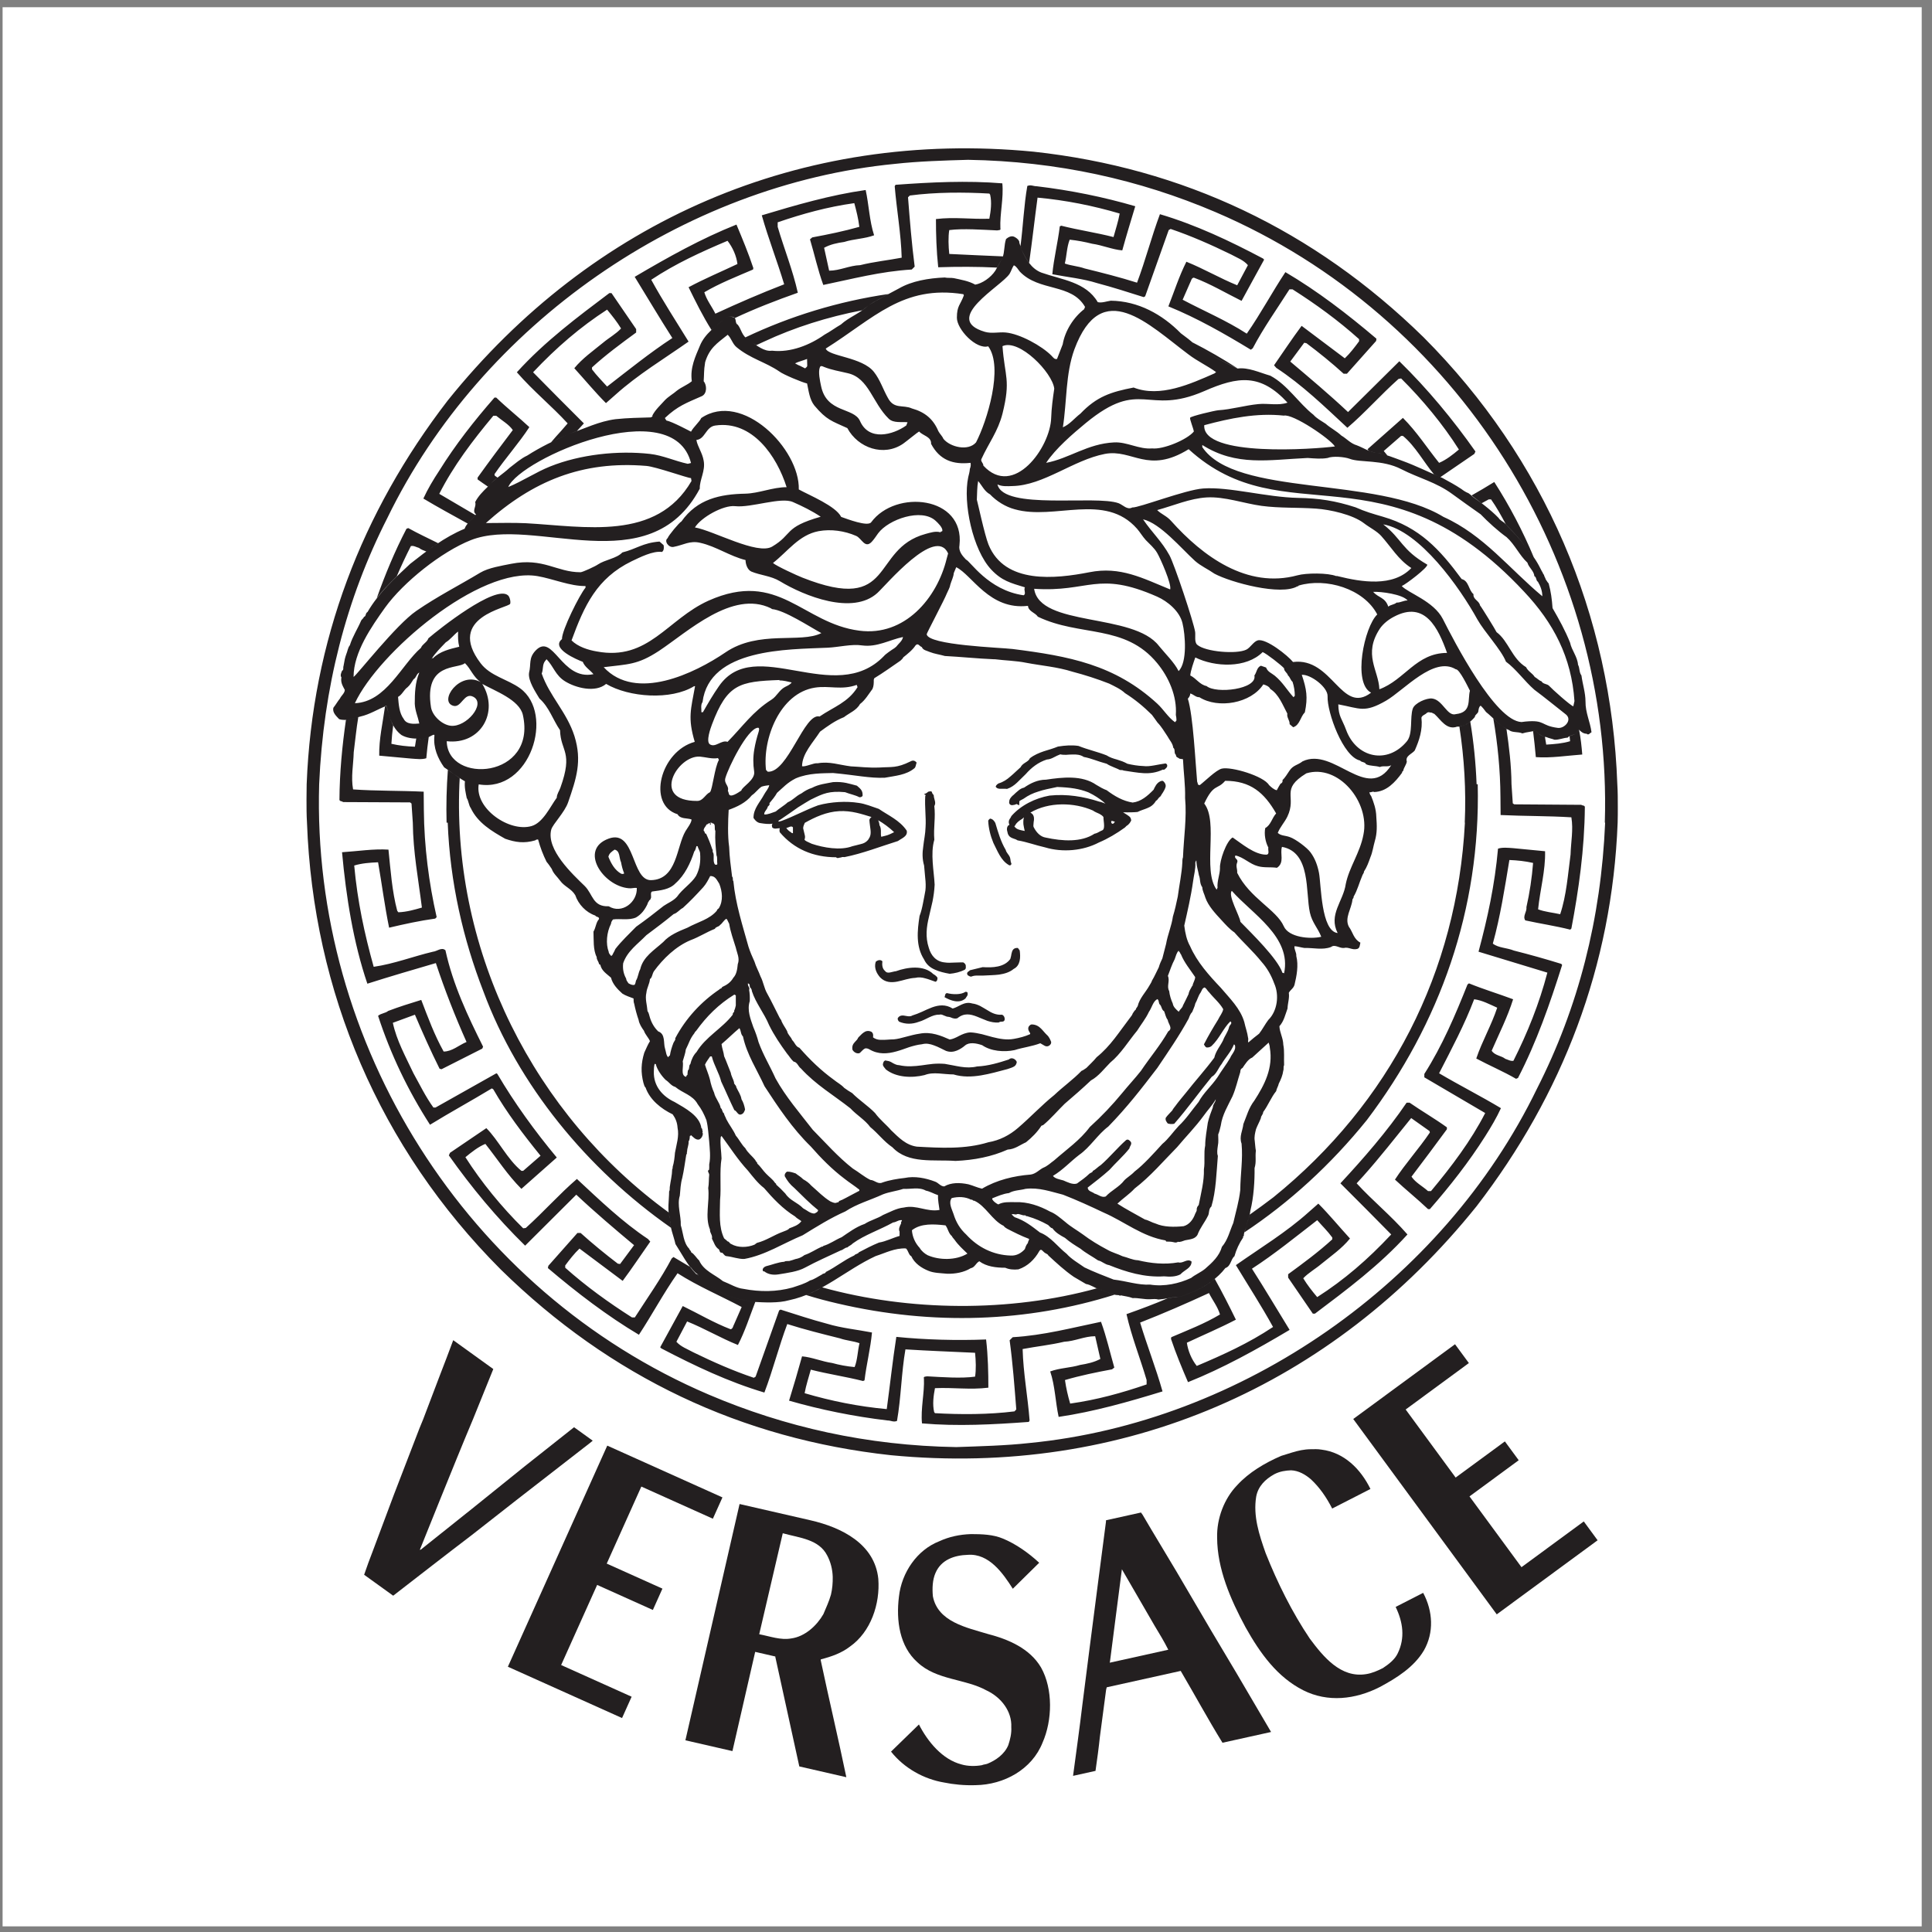 <?xml version="1.0" encoding="UTF-8" standalone="no"?>
<svg
   xmlns:dc="http://purl.org/dc/elements/1.1/"
   xmlns:cc="http://creativecommons.org/ns#"
   xmlns:rdf="http://www.w3.org/1999/02/22-rdf-syntax-ns#"
   xmlns:svg="http://www.w3.org/2000/svg"
   xmlns="http://www.w3.org/2000/svg"
   viewBox="0 0 258.667 258.667"
   height="258.667"
   width="258.667"
   xml:space="preserve"
   id="svg2"
   version="1.1"><rect x="0" y="0" width="258.667" height="258.667" fill="#808080" stroke="none"/><defs
     id="defs6" /><g
     transform="matrix(1.333,0,0,-1.333,0,258.667)"
     id="g10"><g
       transform="scale(0.1)"
       id="g12"><path
         id="path14"
         style="fill:#ffffff;fill-opacity:1;fill-rule:evenodd;stroke:none"
         d="M 2.598,5.668 H 1930.158 V 1933.228 H 2.598 Z" /><path
         id="path16"
         style="fill:#231f20;fill-opacity:1;fill-rule:evenodd;stroke:none"
         d="m 308.336,1114.19 c -0.484,7.83 -0.484,15.49 -0.484,23.31 0,5.06 0.16,10.27 0.16,15.33 5.543,143.95 55.265,273.22 141.668,385.38 144.929,180.47 354.734,272.58 588.51,249.92 149.65,-16.31 281.38,-78.42 391.58,-186.34 121.78,-122.1 188.62,-279.09 194.65,-448.96 0.49,-7.67 0.49,-15.49 0.49,-23.15 0,-5.05 0,-10.27 -0.16,-15.49 C 1619.2,970.406 1569.48,841.133 1483.08,728.969 1338.15,548.504 1128.5,456.398 894.73,478.898 744.914,495.199 613.191,557.309 502.984,665.395 381.211,787.496 314.535,944.488 308.336,1114.19 Z m 1303.524,0 c 8.16,260.02 -146.88,508.96 -391.09,613.29 -76.45,32.61 -158.94,51.02 -248.442,52.49 -23.312,-0.65 -50.047,-1.47 -73.359,-4.07 C 686.063,1755.2 483.59,1615 389.035,1420.19 c -41.57,-81.68 -64.234,-170.69 -68.469,-267.36 -7.66,-260.021 147.207,-508.959 391.418,-613.127 76.454,-32.609 158.946,-51.191 248.446,-52.66 23.312,0.82 50.04,1.469 73.36,4.078 213.07,20.703 415.38,160.902 509.93,355.879 41.57,81.672 64.39,170.68 68.47,267.19 z m -131.06,370.39 -34.08,-23.31 -6.52,2.93 c -9.94,11.74 -18.75,28.37 -31.13,38.48 h -1.8 l -17.44,-15.17 3.58,-4.4 c -3.26,0.98 -6.52,1.79 -10.11,2.45 -2.92,0.32 -5.7,1.14 -8.47,2.12 l -1.3,1.62 35.54,31.47 c 14.02,-14.02 24.12,-30 36.35,-45.16 7.01,2.94 13.69,8.15 19.88,13.37 -15.81,25.11 -36.67,50.21 -58.03,71.4 l -2.61,-0.49 c -18.09,-16.14 -33.58,-33.91 -51.35,-49.07 -22.98,21.36 -45.48,43.21 -71.4,60.16 l -2.28,2.61 c 9.29,13.37 18.09,26.73 27.71,39.61 13.69,-10.27 28.53,-21.52 43.37,-32.6 5.21,4.89 10.26,11.58 14.34,17.12 v 2.12 c -21.03,18.91 -43.53,35.21 -66.84,50.04 h -3.1 c -12.55,-19.72 -26.24,-38.96 -36.84,-59.17 l -1.96,-1.47 c -26.57,16.14 -53.96,31.79 -82.81,43.53 5.87,14.83 10.76,30.32 18.09,44.83 17.45,-7.01 33.75,-16.63 51.03,-23.64 l 10.76,20.21 c -4.4,5.22 -11.09,7.5 -16.95,10.76 -19.73,9.62 -39.95,18.59 -60.65,25.6 l -1.96,-1.14 -23.63,-66.51 -1.47,-0.82 c -15.49,4.89 -31.14,9.94 -46.63,14.02 -14.34,4.56 -29.99,6.03 -45.15,8.97 1.47,15.81 5.54,31.79 7.5,48.09 l 1.47,0.65 c 17.27,-4.4 35.53,-7.01 52.49,-11.41 2.12,7.82 4.73,15.48 6.19,23.64 -26.57,7.82 -53.96,13.36 -82.49,15.97 -2.93,-21.68 -5.38,-43.69 -8.47,-65.53 -3.1,4.07 -5.55,8.96 -7.67,13.53 -0.16,1.3 -0.49,2.28 -0.98,3.42 2.61,20.05 3.43,41.08 6.85,60.32 3.75,1.47 5.87,-0.33 9.62,-0.33 34.07,-4.07 67,-10.76 98.79,-20.05 -4.4,-14.67 -8.97,-29.51 -13.04,-44.34 -9.95,0.81 -19.89,5.21 -30.32,6.68 -7.01,1.79 -14.68,3.26 -22.5,4.08 -2.93,-7.34 -2.93,-15.98 -4.89,-23.97 6.36,-2.28 13.37,-2.6 19.72,-4.89 17.78,-4.4 35.38,-8.8 52.82,-14.34 8.48,22.49 14.52,46.13 22.99,68.79 36.19,-10.75 69.94,-26.73 103.52,-44.5 l 1.14,-1.14 c -7.5,-13.54 -15.16,-27.72 -22.66,-41.41 -15.81,7.82 -31.3,17.12 -47.93,23.32 -2.61,-0.33 -2.61,-3.27 -3.75,-5.06 l -7.5,-17.12 c 21.52,-11.41 43.7,-20.7 64.4,-34.07 14.01,20.05 25.59,41.89 38.8,61.78 31.95,-18.75 62.27,-42.06 91.45,-66.84 l -0.32,-2.28 -29.35,-32.93 h -3.26 c -11.41,10.44 -25.1,21.52 -37.33,30.65 l -2.28,0.49 -14.02,-18.91 c 18.91,-15.98 39.12,-32.93 58.03,-50.7 l 51.52,51.02 c 28.36,-27.71 53.96,-58.69 76.45,-90.64 z m 14.5,-45.65 -7.17,-3.91 c -3.43,2.61 -7.01,5.05 -10.43,7.66 7.82,4.4 15.49,8.97 23.14,13.7 15.49,-24.13 28.7,-49.4 39.62,-75.49 -1.96,2.61 -3.91,5.06 -6.19,7.02 -5.55,9.45 -14.19,17.77 -21.85,26.08 -4.56,8.48 -9.29,17.12 -14.83,24.94 z m -1054.097,5.55 36.356,-21.36 c -2.121,-2.93 -5.383,-5.54 -7.829,-8.48 -14.996,8.32 -29.832,16.31 -44.503,25.11 4.398,9.62 9.945,18.91 15.976,28.04 16.137,25.92 35.051,50.05 55.43,73.36 h 1.789 c 10.437,-10.11 22.988,-20.05 33.258,-29.67 -10.27,-15.82 -24.289,-31.46 -35.047,-47.28 l 0.324,-1.47 2.77,-1.95 c -3.422,-2.77 -6.848,-5.71 -9.778,-8.97 -3.426,2.28 -6.851,4.73 -10.273,7.17 v 1.8 c 11.41,15.97 23.637,32.28 35.375,47.76 -4.078,5.87 -10.598,9.3 -16.629,14.35 h -2.934 c -20.703,-24.78 -40.265,-50.54 -54.285,-78.41 z m -10.598,-244.37 c -0.98,-6.86 -1.792,-13.86 -2.445,-21.2 -4.402,-1.46 -10.273,-0.65 -15.16,-0.33 l -32.113,2.94 c -0.332,16.63 3.586,33.09 5.867,49.72 l 1.305,0.49 c 1.953,-6.68 3.586,-13.69 6.847,-19.89 -0.816,-6.2 -1.468,-12.39 -1.797,-18.42 7.668,-1.79 15.489,-2.61 23.641,-2.93 l 1.305,8.15 h 2.605 c 3.914,-1.3 7.012,0 9.945,1.47 z m -2.445,186.49 c -2.605,0.98 -5.375,1.96 -7.336,3.59 -2.609,0.65 -5.543,2.61 -8.152,1.79 -5.055,-9.94 -9.781,-20.05 -14.18,-30.32 -7.172,-7.01 -14.019,-14.02 -20.051,-21.84 8.477,23.8 18.094,47.11 29.829,69.6 l 1.796,0.66 c 9.618,-5.38 19.891,-10.11 29.997,-15.16 -4.075,-2.61 -7.989,-5.38 -11.903,-8.32 z m 573.35,285.13 c -19.889,0.97 -40.108,0.97 -59.178,0.32 -1.793,16.63 -2.281,33.26 -2.281,48.42 18.582,2.28 34.887,-0.33 53.637,0.33 1.468,7.82 2.605,16.3 0.812,24.13 l -0.812,1.14 c -25.438,1.47 -53.965,1.47 -79.883,-1.96 l -1.797,-1.79 c 1.797,-22.99 3.75,-46.95 6.687,-69.62 l -2.937,-2.93 c -31.133,-1.79 -60.317,-9.61 -88.848,-15.48 -5.543,15.16 -8.805,30.64 -13.363,45.81 l 2.281,1.95 c 15.813,2.93 31.785,6.2 47.274,10.6 -0.973,8.15 -2.934,15.97 -5.051,23.8 -27.063,-3.75 -52.168,-10.76 -76.949,-19.24 v -4.56 c 6.519,-22.17 15.164,-43.53 20.218,-66.19 -21.687,-7.66 -42.715,-15.81 -63.257,-25.43 -2.93,1.79 -6.192,1.79 -8.637,0.65 -5.055,-4.4 -10.27,-8.31 -14.836,-12.55 -8.641,13.69 -15.977,28.53 -22.985,42.87 16.137,8.64 32.93,15.65 49.067,23.32 -0.977,8.14 -4.727,16.62 -9.942,23.31 -26.25,-11.09 -52.167,-22.83 -76.621,-39.13 11.575,-21.19 24.778,-41.41 37.496,-62.11 -24.777,-17.44 -50.699,-32.93 -73.363,-53.31 l -9.617,-8.47 c -10.594,10.59 -20.703,22.82 -31.789,35.05 8.152,9.94 18.914,17.44 28.855,25.59 5.543,4.73 13.039,8.8 18.094,14.34 -4.074,6.69 -8.801,12.56 -14.015,18.91 -26.907,-17.44 -50.704,-37.82 -74.34,-62.92 15.484,-15.81 35.539,-35.87 51.023,-51.35 l -7.008,-7.67 c -2.609,-0.98 -5.054,-1.95 -7.5,-2.77 -6.195,-2.77 -12.39,-5.54 -18.422,-8.47 3.262,3.91 6.688,7.66 10.11,11.41 l 6.519,7.5 c -16.629,18.09 -33.91,31.79 -51.023,51.35 28.199,31.14 61.129,55.59 92.922,79.55 h 2.121 l 24.777,-36.19 v -3.42 c -15.164,-11.09 -30.648,-22.5 -44.34,-35.05 v -1.96 c 4.887,-6.52 9.618,-11.08 15.161,-17.28 21.519,16.63 42.871,33.91 65.531,48.75 -13.039,20.38 -25.266,41.08 -37.817,61.46 33.746,19.88 66.996,38.47 102.211,52.49 5.871,-14.02 12.063,-28.86 16.957,-43.69 l -0.328,-1.47 c -16.304,-7.01 -33.418,-13.69 -48.906,-22.82 2.281,-7.83 7.5,-14.18 11.086,-21.52 23.312,10.76 45.484,20.38 69.117,29.51 -7.008,23.31 -15.808,45.64 -22.492,69.28 34.07,10.27 68.793,20.38 104.336,25.43 3.258,-14.67 3.746,-30.97 8.476,-45.48 -9.621,-3.59 -20.378,-3.59 -29.996,-6.69 -7.015,-0.97 -14.023,-2.44 -20.218,-5.86 l 5.054,-22.99 c 10.762,0 20.379,5.22 31.137,5.54 13.691,3.43 28.039,4.89 41.734,7.5 -0.648,23.97 -5.05,48.09 -7.011,71.73 l 0.816,1.47 c 35.539,2.61 71.731,4.4 107.273,1.47 1.46,-14.84 -2.61,-30.65 -1.96,-45.16 0.82,-2.12 -1.79,-1.79 -3.26,-2.12 -15.166,0.65 -34.072,2.12 -48.092,0.33 -1.141,-6.69 -0.816,-16.31 0,-23.97 18.422,-0.97 36.191,-1.63 53.962,-2.44 l -0.49,-1.31 c -1.79,-3.26 -3.59,-6.68 -5.38,-9.94 z m 550.2,-471.3 1.31,-7.82 c 8.14,0.49 16.62,1.14 23.96,3.42 l -0.49,5.06 c 1.96,0.97 4.4,1.3 6.19,2.6 0.98,1.3 1.8,3.59 3.27,3.92 1.79,-8.81 2.6,-16.96 3.26,-24.95 -15.49,-1.14 -31.8,-3.75 -46.63,-2.61 -0.81,8.65 -1.63,17.45 -2.77,26.09 0.82,0.16 1.63,0.49 2.28,0.65 2.28,-2.93 5.71,-5.38 9.62,-6.36 z m -44.67,-60.32 c -0.16,26.74 -2.77,53.14 -7.17,78.74 4.24,-4.07 8.64,-8.15 13.2,-10.43 2.61,-18.1 4.89,-36.19 5.06,-55.59 l 1.3,-19.24 1.47,-0.98 67.33,-0.48 c 1.14,-0.98 3.25,-0.33 3.58,-2.12 -0.33,-42.55 -6.19,-83.31 -13.53,-122.11 l -1.14,-1.14 c -14.84,3.75 -30.32,6.03 -45.16,9.29 -2.93,4.4 1.79,8.48 1.15,13.37 3.25,14.35 5.54,29.51 6.68,44.34 -7.83,1.79 -15.65,2.61 -23.8,2.94 -4.73,-28.53 -9.13,-56.9 -16.63,-83.962 5.55,-4.398 14.02,-4.074 21.19,-7.008 16.14,-4.074 31.79,-8.476 47.6,-13.367 l 0.82,-1.14 c -12.23,-38.801 -25.6,-77.274 -44.34,-113.465 l -1.96,-0.813 c -12.88,7.496 -26.9,13.368 -39.94,20.375 5.87,17.446 15.16,33.258 21.03,51.028 -7.66,3.422 -15.16,7.5 -23.15,8.476 -9.62,-25.433 -22.66,-49.883 -35.21,-74.336 20.71,-12.23 41.73,-22.824 62.11,-35.05 -4.4,-9.622 -9.94,-18.911 -15.81,-28.204 -16.31,-25.757 -35.22,-49.882 -55.59,-73.199 h -1.8 c -10.43,9.945 -22.98,20.051 -33.25,29.672 10.27,15.813 24.28,31.301 35.05,47.273 l -0.33,1.469 -18.42,13.043 c -15.65,-19.234 -31.46,-39.613 -48.09,-58.199 l -6.69,-7.336 c 16.63,-18.094 33.91,-31.789 51.03,-51.352 -28.2,-31.136 -61.13,-55.589 -92.92,-79.554 h -2.12 l -24.79,36.191 v 3.422 c 15.17,11.086 30.66,22.496 44.35,35.051 v 1.793 c -4.89,6.683 -9.62,11.086 -15.16,17.445 -21.52,-16.629 -42.88,-34.078 -65.54,-48.746 13.05,-20.375 25.27,-41.082 37.82,-61.457 -33.74,-20.055 -67,-38.473 -102.05,-52.496 -6.03,14.023 -12.22,28.855 -17.11,43.527 l 0.32,1.629 c 16.3,7.012 33.42,13.531 48.91,22.828 -2.29,7.821 -7.34,14.016 -11.09,21.516 -23.31,-10.758 -45.48,-20.379 -69.12,-29.668 7.01,-23.313 15.82,-45.488 22.5,-69.125 -34.07,-10.434 -68.8,-20.375 -104.34,-25.594 -3.25,14.836 -3.58,31.137 -8.47,45.649 9.62,3.582 20.38,3.582 29.99,6.519 7.01,1.145 14.02,2.61 20.38,6.035 l -5.21,22.821 c -10.77,0 -20.38,-5.055 -31.14,-5.543 -13.7,-3.262 -28.04,-4.731 -41.73,-7.336 0.64,-24.129 5.21,-48.09 7,-71.731 l -0.81,-1.468 c -35.378,-2.606 -71.734,-4.563 -107.269,-1.465 -1.468,14.672 2.606,30.644 1.953,44.992 -0.816,2.281 1.797,1.957 3.266,2.281 15.16,-0.812 34.066,-2.281 48.09,-0.324 1.137,6.687 0.816,16.305 0,23.965 -23.965,1.14 -46.953,1.953 -69.934,3.422 -4.082,-23.309 -4.402,-48.907 -8.484,-71.891 -3.75,-1.469 -5.867,0.488 -9.613,0.488 -34.075,4.074 -67.004,10.762 -98.793,19.891 4.566,14.832 8.964,29.668 13.043,44.504 9.941,-0.817 19.886,-5.219 30.32,-6.684 7.008,-1.957 14.836,-3.426 22.496,-4.074 2.934,7.336 2.934,15.809 4.895,23.961 -6.364,2.285 -13.372,2.609 -19.727,4.891 -17.609,4.402 -35.379,8.804 -52.82,14.351 -8.473,-22.504 -14.344,-46.137 -22.989,-68.801 -36.191,10.762 -69.769,26.735 -103.519,44.344 l -1.141,1.141 c 7.5,13.691 15.16,27.718 22.66,41.41 15.813,-7.664 31.465,-16.957 48.09,-23.317 2.446,0.493 2.446,3.426 3.59,5.223 l 7.5,17.109 c -21.523,11.415 -43.691,20.711 -64.394,33.915 -14.02,-19.891 -25.594,-41.735 -38.801,-61.786 -31.789,18.911 -62.274,42.219 -91.453,67 l 0.488,2.282 29.18,32.929 h 3.261 c 11.571,-10.429 25.106,-21.515 37.332,-30.808 l 2.282,-0.328 14.023,18.914 c -18.914,15.808 -39.129,32.925 -58.039,50.699 L 527.441,689.359 C 498.91,717.23 473.316,748.207 450.82,780 l 1.141,2.605 36.519,24.778 c 11.899,-11.738 21.192,-31.461 35.211,-42.875 h 1.793 l 17.442,15.164 c -17.442,21.519 -34.067,43.363 -47.438,66.676 l -1.468,0.976 c -20.704,-12.551 -41.731,-23.965 -62.11,-36.511 -22.172,34.394 -39.617,70.91 -52.168,109.382 2.934,2.606 7.5,2.606 10.11,4.895 10.597,4.074 22.168,7.66 33.257,11.082 6.684,-17.442 13.204,-35.215 22.496,-51.84 8.477,0 15.161,6.359 22.985,9.617 -11.574,25.918 -21.844,52.164 -30.813,79.231 -22.824,-6.684 -45.804,-13.367 -68.793,-20.707 -14.019,41.082 -21.355,87.217 -25.433,132.047 15.488,0.98 31.789,3.59 46.625,2.61 2.117,-20.38 3.586,-41.9 8.804,-61.46 l 1.141,-1.47 c 8.477,0.33 16.301,2.61 23.637,4.73 -3.586,28.7 -8.805,55.43 -9.129,85.26 l -1.305,19.24 -1.465,1.14 -67.328,0.32 c -0.98,1.15 -3.261,0.5 -3.586,2.29 0.16,27.55 2.774,54.29 6.52,80.2 4.238,0.33 8.476,1.8 12.39,2.78 -1.957,-11.74 -3.101,-23.8 -4.566,-35.21 -0.324,-12.56 -2.934,-24.79 -0.648,-37.34 23.308,-1.63 46.949,-1.14 70.914,-2.28 l 0.16,-18.26 c 0.328,-37 5.055,-73.36 12.879,-107.75 l -1.465,-1.47 c -15.488,-2.12 -31.137,-5.55 -46.301,-9.13 -4.402,21.35 -7.34,44.34 -11.086,65.69 -8.148,-0.32 -16.629,-0.98 -23.965,-3.26 3.262,-35.86 10.274,-68.47 19.563,-101.72 20.379,2.933 39.613,10.433 59.504,15.16 4.078,0.328 8.64,4.89 12.554,1.469 7.497,-34.399 22.332,-65.864 37.821,-96.836 l -0.817,-1.957 -40.918,-20.707 -1.957,0.488 c -8.8,17.609 -16.953,35.867 -24.777,54.285 l -22.172,-8.144 c 3.75,-17.77 12.879,-34.075 20.703,-50.7 6.36,-11.414 12.231,-23.64 20.051,-34.398 h 2.121 l 61.129,34.398 0.981,-0.656 c 17.117,-29.18 37.824,-57.707 59.667,-83.953 l -35.539,-31.465 c -14.019,14.02 -24.128,30 -36.191,45.156 -7.172,-2.933 -13.695,-8.152 -20.047,-13.367 15.973,-25.105 36.676,-50.375 58.031,-71.402 l 2.606,0.324 c 18.098,16.301 33.75,34.074 51.355,49.23 22.985,-21.351 45.649,-43.199 71.407,-60.312 l 2.277,-2.609 c -9.289,-13.207 -18.094,-26.575 -27.711,-39.454 -13.695,10.27 -28.527,21.356 -43.367,32.442 -5.051,-4.731 -10.266,-11.41 -14.344,-16.953 v -2.285 c 21.027,-18.743 43.691,-35.051 67.004,-49.883 h 2.934 c 12.55,19.562 26.246,38.797 37.007,59.176 l 1.793,1.468 c 5.703,-3.422 11.41,-6.843 17.282,-10.273 1.625,-2.117 3.418,-4.234 5.539,-6.027 1.793,-0.817 2.281,-2.774 3.586,-4.239 0.328,-0.656 1.628,-0.656 1.628,-1.629 9.946,-7.504 19.891,-14.839 31.79,-18.261 6.359,-2.61 13.371,-3.098 19.73,-4.567 l 2.605,-0.164 c -5.539,-14.344 -10.269,-29.34 -17.441,-43.199 -17.441,7.008 -33.582,16.633 -51.027,23.641 l -10.758,-20.379 c 4.398,-5.055 11.082,-7.336 16.949,-10.598 19.731,-9.617 39.942,-18.582 60.813,-25.598 l 1.793,1.145 23.632,66.516 1.469,0.812 c 15.488,-4.887 31.141,-10.102 46.629,-14.184 14.508,-4.402 29.996,-5.867 45.156,-8.804 -1.468,-15.973 -5.543,-31.785 -7.5,-48.09 l -1.468,-0.652 c -17.282,4.402 -35.375,7.011 -52.493,11.414 -2.117,-7.825 -4.726,-15.489 -6.195,-23.637 26.574,-7.828 53.965,-13.371 82.488,-15.981 3.262,24.129 5.871,48.422 9.621,72.547 29.18,-2.937 60.973,-3.75 90.153,-2.609 1.953,-16.629 2.281,-33.254 2.281,-48.418 -18.586,-2.281 -34.727,0.324 -53.637,-0.488 -1.468,-7.664 -2.605,-16.137 -0.816,-23.965 l 0.816,-1.141 c 25.434,-1.469 53.961,-1.469 79.88,1.793 l 1.8,1.957 c -1.8,22.985 -3.59,46.949 -6.69,69.449 l 3.1,3.094 c 30.97,1.793 60.16,9.621 88.68,15.488 5.55,-15.16 8.97,-30.648 13.37,-45.972 l -2.28,-1.793 c -15.81,-2.934 -31.79,-6.195 -47.28,-10.758 1.15,-8.152 2.94,-15.816 5.22,-23.637 26.9,3.75 52,10.754 76.78,19.235 v 4.402 c -6.52,22.168 -15.16,43.688 -20.21,66.188 14.18,5.05 28.2,10.269 41.9,16.14 3.25,0.485 6.68,1.141 10.1,1.301 5.38,0.488 10.44,3.75 15.65,5.219 7.34,3.257 14.51,7.5 21.03,12.715 7.5,-13.368 14.51,-27.223 21.2,-40.915 -16.3,-8.484 -32.94,-15.492 -49.24,-23.156 1.14,-8.152 4.73,-16.785 9.94,-23.312 26.25,11.09 52.18,22.824 76.62,39.129 -11.57,21.031 -24.77,41.406 -37.32,62.113 24.78,17.441 50.53,32.93 73.19,53.305 l 9.62,8.476 c 10.76,-10.758 20.71,-22.984 31.79,-35.047 -8.15,-10.109 -18.91,-17.445 -28.86,-25.597 -5.54,-4.727 -12.87,-8.801 -18.09,-14.344 4.07,-6.684 8.8,-12.719 14.02,-18.914 27.06,17.285 50.7,37.66 74.34,62.929 -15.49,15.813 -35.54,35.868 -51.03,51.352 22.99,24.777 46.95,52.168 66.51,81.02 h 2.94 c 12.23,-8.473 25.27,-15.973 37.5,-24.778 v -1.957 c -11.58,-15.812 -23.81,-32.113 -35.55,-47.601 4.09,-6.032 10.76,-9.289 16.63,-14.508 h 2.94 c 20.7,24.777 40.27,50.699 54.45,78.414 l -61.13,35.867 v 3.418 c 18.09,28.367 31.13,59.18 43.36,89.828 l 1.46,1.137 c 14.35,-5.867 29.52,-10.43 44.35,-15.973 -5.55,-17.769 -14.02,-34.398 -21.52,-51.676 3.1,-4.89 9.62,-4.89 13.69,-8.152 2.61,-0.816 5.55,-2.609 8.15,-1.957 14.19,28.203 25.93,57.383 34.08,88.524 -22.99,7.007 -46.3,14.015 -69.13,21.027 9.13,34.07 16.31,67 19.57,103.52 4.4,1.47 10.43,0.82 15.16,0.49 l 32.11,-3.1 c 0.49,-19.56 -5.05,-38.8 -7.01,-58.36 7.01,-2.61 14.84,-3.26 22.18,-4.89 6.35,18.91 7.82,40.43 10.43,59.99 0.32,12.55 2.93,24.78 0.81,37.33 -23.31,1.47 -47.11,1.14 -71.08,2.29 z M 825.77,647.461 c 87.543,-24.289 188.46,-25.106 275.84,-0.981 0.97,-0.488 1.95,-0.976 3.09,-1.304 5.05,-1.137 9.46,-4.074 14.84,-5.055 -87.38,-27.547 -182.427,-31.297 -278.446,-8.805 -10.598,2.45 -21.028,5.219 -31.461,8.485 5.543,2.277 10.918,4.887 16.137,7.66 z M 461.418,1152.83 c -7.012,-169.869 75.641,-332.404 210.133,-430.057 0.328,-2.281 0.816,-4.398 1.469,-6.355 0,-3.098 0.324,-6.195 0.98,-9.129 -84.449,59.012 -153.73,143.621 -188.453,237.359 -20.379,52.493 -33.586,109.712 -35.867,169.542 h -1.141 c -0.488,17.94 0,35.54 1.301,52.99 4.078,-2.77 7.828,-5.55 11.902,-8.16 z m 1009.762,-38.64 c 1.46,32.61 -0.49,64.89 -5.38,96.51 3.91,0.33 7.66,2.45 10.92,5.05 3.42,-20.54 5.54,-41.57 6.36,-62.92 h 1.13 c 2.94,-125.69 -37.98,-240.299 -111.34,-337.291 -36.19,-44.836 -77.76,-82.816 -123.24,-112.976 0.65,2.117 1.95,4.074 2.61,6.355 0.32,4.078 1.96,7.664 2.93,11.574 7.99,5.707 15.98,11.414 23.8,17.446 117.05,94.714 184.55,226.437 192.37,376.252 z m -605.141,514.66 c -34.887,-6.68 -68.309,-17.28 -98.629,-31.46 -2.609,-1.14 -5.219,-2.44 -7.824,-3.59 -1.961,1.15 -3.586,2.29 -5.383,3.26 -1.137,0.82 -2.117,2.12 -2.933,2.78 -0.977,0.48 -1.954,1.14 -2.606,1.79 45.32,21.52 93.574,36.19 143.457,43.53 -6.683,-3.59 -13.203,-7.18 -19.726,-11.25 -1.954,-1.79 -4.075,-3.43 -6.356,-5.06 z m 301.101,-472.6 c -2.77,-0.49 -4.57,-2.28 -5.87,-4.07 -0.49,-0.82 -1.14,-1.8 -1.63,-2.78 l -0.98,-2.11 c -6.36,-6.52 -12.71,-11.9 -21.03,-12.88 -9.61,1.47 -18.09,6.36 -26.08,12.39 -1.47,0.49 -3.1,1.3 -5.05,2.28 -1.8,0.98 -3.59,2.12 -5.38,3.1 -14.19,9.94 -34.24,7.66 -50.54,5.21 -8.31,0 -15.65,-3.59 -22.01,-7.99 -2.28,-0.48 -4.24,-1.63 -5.86,-3.09 -1.64,-1.31 -3.27,-2.77 -4.73,-4.24 -0.66,-0.49 -1.47,-1.14 -2.12,-1.96 -0.66,-0.81 -1.63,-1.95 -1.96,-3.25 l -0.16,-0.82 c 0,-0.49 -0.17,-0.98 -0.17,-1.63 0.17,-1.8 1.63,-3.1 4.24,-2.45 l 1.14,0.17 2.12,0.81 2.61,-1.3 0.16,4.07 c 0,0.17 0.49,0.49 1.31,0.98 0.81,0.49 1.79,0.98 2.77,1.47 5.05,3.59 9.62,5.7 15,7.33 5.21,1.8 11.25,2.94 18.91,4.57 13.53,-0.49 22.01,-1.79 31.3,-5.38 6.19,-2.93 10.92,-6.2 14.83,-9.29 l 2.29,-2.12 -1.96,0.81 c -1.63,0.65 -3.26,1.14 -4.4,1.31 -15.65,5.05 -32.28,7.82 -49.72,6.02 -14.51,-2.6 -28.86,-9.77 -38.31,-20.53 -0.17,-0.33 -0.33,-0.49 -0.82,-1.63 -0.49,-0.66 -1.3,-1.8 -1.63,-2.94 -0.33,-1.3 -0.33,-2.61 0.49,-4.24 -0.49,-0.16 -0.98,-0.48 -1.63,-1.14 -0.98,-1.47 -0.98,-3.1 -0.82,-4.4 0.17,-1.14 0.66,-2.28 0.82,-3.42 1.14,-2.94 3.1,-3.91 4.89,-4.57 0.65,-0.33 1.47,-0.49 2.28,-0.81 0.65,-0.17 1.31,-0.49 2.61,-1.3 9.62,-1.64 18.09,-4.9 27.55,-7.02 17.77,-5.37 38.31,-3.42 54.13,4.89 8.96,3.75 17.93,9.13 26.08,15 l 1.63,1.63 1.63,1.14 c 0.49,0.65 0.65,0.82 1.63,1.8 l 1.46,2.44 c -0.16,1.63 -0.48,2.77 -1.46,3.75 l -0.98,0.82 -1.63,1.14 -0.98,0.65 -2.12,1.3 -0.97,0.66 c 5.37,-0.17 11.9,0 14.5,0.32 3.59,1.8 7.01,2.61 9.95,3.92 3.26,1.3 6.19,3.26 8.48,7.17 0.48,0.32 0.97,0.65 1.3,0.97 l 0.98,1.31 c 0.65,0.82 1.14,1.47 2.44,2.45 0.65,1.3 1.63,2.6 2.45,3.91 0.82,1.46 1.79,2.93 2.28,4.56 1.14,2.45 -0.16,5.06 -2.28,6.85 z m -139.55,-50.05 c -1.3,0.33 -2.77,0.49 -4.07,0.98 -2.13,0.65 -3.59,1.63 -4.73,3.43 l 0.82,0.81 c 1.3,2.77 3.74,4.57 7.17,6.69 l 1.63,1.46 c -0.66,-2.44 -0.66,-4.73 -0.49,-7.17 0.33,-2.12 0.81,-4.4 1.3,-6.52 z m 79.23,0.17 c -0.66,-0.33 -1.3,-0.49 -1.79,-0.82 l -2.12,-1.14 c -0.65,-0.32 -1.3,-0.65 -2.28,-0.98 l -1.31,-0.32 c -13.37,-8.81 -32.27,-7.5 -48.9,-3.91 -5.55,0.81 -9.62,5.37 -12.23,10.59 -0.33,0.82 -0.33,1.63 -0.16,2.93 0,1.47 0.32,2.78 0.49,4.24 0.16,2.61 -0.17,5.71 -3.59,7.34 18.26,10.92 44.02,10.43 62.76,2.12 0.98,-0.65 1.96,-1.31 3.1,-1.79 0.98,-0.49 2.28,-0.98 3.26,-1.47 2.11,-1.14 3.43,-2.12 4.24,-3.27 0,-2.76 0.65,-5.86 0.65,-8.63 0,-2.78 -0.49,-4.24 -2.12,-4.89 z m 11.58,7.01 c -1.15,-0.66 -1.96,-0.17 -2.28,1.14 -0.49,2.77 2.28,0.65 3.58,0.82 0,-0.66 -0.98,-1.47 -1.3,-1.96 z m 52.33,60.32 c -3.92,-0.49 -7.66,-1.31 -11.42,-1.96 -3.74,-0.65 -7.49,-1.14 -11.08,-0.65 -5.38,0.16 -10.93,1.14 -15.82,2.28 -1.79,0.98 -3.58,1.79 -5.21,2.44 -1.79,0.66 -3.59,1.15 -5.38,1.8 -3.59,0.97 -7.17,2.12 -10.43,4.23 -9.13,3.59 -18.92,5.71 -28.21,9.46 -6.84,0.98 -13.2,0.49 -20.54,-0.65 -4.4,-1.79 -9.29,-3.26 -14.18,-4.73 -4.73,-1.63 -9.62,-3.58 -14.02,-7.01 -0.81,-1.95 -2.61,-3.1 -4.4,-4.23 l -1.47,-0.98 c -0.49,-0.33 -0.98,-0.66 -1.3,-0.99 -0.82,-0.81 -1.63,-1.62 -2.12,-2.76 -3.42,-2.94 -6.69,-6.36 -10.27,-9.3 -3.43,-3.1 -7.34,-5.7 -11.9,-7.01 -0.82,-0.48 -2.45,-1.46 -2.94,-3.26 1.14,-1.95 3.42,-2.28 5.22,-2.11 h 3.1 c 0.98,0 1.79,0 3.09,-0.17 3.92,1.3 7.18,3.59 10.11,6.36 2.94,2.77 5.71,5.7 8.64,8.48 5.71,6.51 12.55,11.9 21.19,14.67 2.78,0.16 5.06,1.14 7.18,2.28 l 3.26,1.63 c 0.97,0.49 1.95,0.82 3.1,1.3 1.95,-0.48 3.91,-0.48 5.87,-0.48 2.11,0.16 4.23,0.32 6.35,0.32 4.08,0.16 7.99,-0.16 11.41,-2.45 7.83,-1.46 14.19,-4.56 22.99,-6.84 2.12,-1.47 4.57,-2.44 6.85,-3.42 2.28,-0.99 4.56,-1.8 6.19,-2.77 l 1.14,-0.17 h 1.14 c 0.33,0 0.66,0 1.8,-0.49 6.85,-0.97 13.53,-2.28 20.05,-2.61 6.36,-0.32 12.71,0.5 19.24,3.59 1.13,-0.32 1.79,0 2.28,0.65 l 0.97,0.81 0.99,1.31 c 0,0.33 0.16,0.82 0.16,1.14 0,0.82 -0.16,1.63 -1.63,2.29 z M 901.25,954.594 c 3.098,0.652 6.195,1.469 9.129,2.281 3.098,0.816 6.031,1.305 8.969,1.469 3.261,0.816 6.683,0.488 9.945,-0.489 3.422,-0.816 6.68,-2.281 10.266,-3.425 1.629,0.328 2.285,2.609 1.957,4.238 -0.977,1.305 -2.446,2.609 -4.075,3.426 -9.617,9.453 -26.246,7.008 -37.492,2.937 -1.961,-0.168 -4.078,-0.98 -6.195,-1.312 -1.957,-0.321 -3.59,-0.156 -4.895,1.636 -2.609,2.118 -3.093,5.868 -2.609,9.618 -1.793,1.957 -4.727,1.3 -6.684,-0.493 -1.957,-6.191 0.981,-11.738 4.403,-15.648 5.054,-5.215 11.25,-5.379 17.281,-4.238 z m 112,-78.25 c -9.95,-3.258 -20.707,-6.52 -31.953,-7.008 -5.383,-1.309 -10.762,-1.145 -16.305,-0.328 -5.379,0.816 -10.758,2.117 -15.976,2.933 -4.075,0.329 -7.989,0.329 -11.903,0 -3.746,-0.324 -7.496,-0.98 -11.246,-1.468 -7.5,-0.977 -14.836,-1.629 -22.824,0.164 -2.281,0 -4.074,0.98 -6.027,1.957 -0.981,0.648 -1.961,1.14 -2.934,1.629 -0.984,0.328 -2.125,0.816 -3.43,0.816 -2.117,1.141 -3.422,-1.141 -3.582,-2.281 -0.656,-1.469 -0.164,-2.61 0.489,-3.586 0.324,-0.328 0.652,-0.817 0.976,-1.301 0.324,-0.332 0.649,-0.656 0.977,-1.312 10.437,-8.473 26.578,-8.965 39.125,-5.864 4.566,1.793 9.293,1.953 14.347,1.625 4.891,-0.324 9.942,-0.976 14.672,-0.976 9.129,-2.774 18.422,-2.442 27.551,-0.977 8.969,1.465 18.093,4.074 26.733,6.356 1.63,0.652 3.75,1.148 5.38,1.961 1.96,0.812 3.59,2.277 3.92,5.214 -0.98,2.774 -5.22,5.215 -7.99,2.446 z m 35.54,27.551 c -0.99,1.144 -1.96,2.281 -3.1,3.421 -2.29,2.282 -5.22,4.243 -9.62,4.243 l -0.98,-0.329 c -3.75,-2.445 -2.12,-5.707 -1.14,-7.335 l 0.65,-0.981 c 0.17,-0.324 0.17,-0.652 0,-1.141 -5.05,-2.281 -10.76,-3.75 -16.3,-4.726 -7.17,-1.305 -14.18,0 -21.355,1.793 -3.586,0.98 -7.172,1.957 -10.761,2.933 -3.746,0.817 -7.496,1.629 -11.411,1.797 -4.566,-0.168 -8.312,-1.957 -11.574,-3.59 -1.469,-0.812 -3.097,-1.628 -4.726,-2.281 -1.469,-0.652 -2.774,-0.98 -4.567,-1.304 -4.402,1.957 -8.965,3.914 -14.019,5.218 -5.051,1.301 -10.594,1.789 -16.305,0.649 -4.723,-0.649 -9.289,-1.953 -13.691,-3.094 -4.239,-1.145 -8.317,-2.281 -12.231,-2.613 -4.234,0 -8.476,-0.649 -12.547,-0.485 -2.933,0 -5.703,0.485 -8.316,2.61 0.164,0.488 0.324,1.465 0.164,2.277 0,0.981 -0.488,2.445 -1.793,3.266 -3.262,1.465 -5.871,0.648 -7.992,-0.981 -0.973,-0.652 -1.789,-1.469 -2.606,-2.285 l -1.14,-1.137 -0.981,-0.98 -0.648,-0.817 c -0.328,-0.812 -0.653,-1.468 -1.309,-2.117 -0.648,-0.812 -1.301,-1.468 -1.953,-2.121 -1.465,-1.629 -3.098,-3.75 -2.285,-7.82 1.144,-1.801 3.426,-3.754 6.363,-3.426 l 1.141,0.488 c 0.976,0.981 1.793,1.793 2.605,2.606 0.657,0.656 1.469,1.308 2.446,1.797 1.304,0.324 2.769,0 4.238,-0.817 9.293,-5.539 18.586,-4.566 27.391,-2.117 4.238,1.137 8.476,2.77 12.714,4.238 4.239,1.301 8.313,2.446 12.879,2.934 4.235,1.141 8.153,0.324 12.063,-1.145 4.238,-1.464 8.148,-3.746 12.066,-5.543 4.074,-1.464 7.66,-0.972 10.922,0.329 1.629,0.656 3.098,1.468 4.398,2.281 1.305,0.82 2.61,1.793 3.754,2.773 4.071,3.586 11.243,2.446 17.278,0.328 8.644,-6.035 22.008,-7.175 32.608,-4.894 4.07,1.305 8.63,2.285 13.04,3.262 4.24,0.976 8.47,1.957 12.71,3.589 l 4.24,-2.449 c 2.77,-1.633 5.55,0 6.53,2.285 l 0.15,1.465 c -0.97,2.446 -2.11,5.219 -4.4,7.172 -0.81,0.817 -1.79,1.793 -2.6,2.774 z m -109.556,62.601 c 2.121,-0.98 4.563,-1.793 7.008,-2.445 2.449,-0.653 4.891,-1.145 7.664,-1.633 5.055,0.488 10.43,1.633 15.328,4.238 l 0.813,1.305 c 0,0.488 0,1.305 0,2.285 0,0.977 -0.328,2.277 -2.445,3.586 -3.098,0.16 -6.356,-0.164 -9.457,-0.164 -3.098,-0.164 -6.196,-0.328 -9.29,0.164 -8.48,0.813 -13.695,6.684 -15.976,14.672 -3.586,10.922 -2.285,21.026 0.16,31.136 1.145,5.22 2.445,10.27 3.586,15.49 0.977,5.05 1.797,10.27 2.121,16.79 -0.324,7.01 -1.465,14.67 -1.957,22.49 -0.488,7.67 -0.488,15.33 1.633,22.66 -0.492,6.04 -0.168,11.74 0.16,17.29 0.328,5.53 0.488,10.92 -0.16,16.46 1.137,1.96 0.976,3.91 0.488,5.54 -0.164,0.82 -0.488,1.64 -0.656,2.61 -0.324,0.82 -0.324,1.47 -0.324,2.29 l -0.489,1.14 c -0.816,0.65 -1.14,1.3 -1.468,2.44 l -0.489,0.82 h -0.976 c -1.141,0 -1.957,-0.17 -2.61,-0.66 l -1.14,-0.97 -2.774,-1.31 1.797,-0.81 -0.488,-1.14 c -0.656,-10.93 0.973,-21.36 0.324,-30.98 -0.164,-6.84 -1.633,-13.04 -2.285,-19.24 -0.977,-6.35 -1.141,-12.71 0.816,-19.4 0.332,-4.23 0.817,-8.47 1.145,-12.71 0.488,-4.08 0.652,-8.31 0.16,-12.39 -0.816,-4.08 -1.469,-8.48 -2.441,-12.88 -0.821,-4.24 -1.797,-8.48 -3.43,-12.72 -2.277,-14.83 -3.906,-30.481 4.566,-43.684 2.286,-5.055 6.36,-8.317 11.086,-10.27 z m 258.226,630.244 2.45,-2.12 c 13.37,-9.94 27.88,-17.12 43.36,-24.29 -14.83,9.62 -30.16,18.42 -45.81,26.41 z m -184.21,-525.09 c 1.14,-0.82 2.61,0 2.61,1.46 -1.15,2.12 -0.66,3.91 -1.47,6.19 -0.98,2.78 -3.59,4.57 -4.24,7.5 -5.05,8.48 -7.66,17.77 -10.435,27.07 -1.141,2.28 -2.934,4.24 -5.383,4.4 -0.812,-0.65 -1.465,-1.31 -1.789,-2.12 0.324,-7.5 2.285,-15.33 5.219,-22.34 4.078,-7.82 7.338,-17.44 15.488,-22.16 z M 973.469,960.133 c 0.492,-0.32 1.14,-0.649 2.285,-0.485 1.465,0.653 3.258,0.981 5.543,0.981 2.113,0 4.234,0 6.195,0 5.215,0.324 10.758,0.324 15.968,0.973 5.39,0.816 10.6,2.285 14.68,5.707 6.84,3.425 7.01,11.738 6.03,18.586 l -1.79,2.445 c -3.75,0.324 -5.38,-1.629 -6.04,-4.238 -0.32,-1.141 -0.65,-2.446 -0.81,-3.75 -0.33,-1.145 -0.49,-2.286 -0.82,-3.098 -6.03,-8.316 -17.765,-8.805 -27.71,-8.152 l -12.715,-3.098 c -0.324,-0.328 -0.648,-0.488 -0.98,-0.816 l -1.137,-0.813 c -0.816,-0.812 -1.305,-1.793 -0.164,-3.422 z m -22.336,-17.11 c -2.117,-0.328 -1.789,-2.613 -2.442,-4.082 6.032,-3.421 14.672,-6.843 21.028,-1.3 0.816,1.629 2.609,2.933 2.121,5.054 0.164,1.465 -0.977,1.629 -2.121,1.629 -4.563,-3.097 -12.875,-2.769 -18.586,-1.301 z m 40.265,-16.957 c -2.281,1.301 -4.558,2.77 -7.007,4.071 -2.45,1.148 -4.891,2.121 -7.821,2.449 -4.242,1.305 -7.664,0.324 -10.922,-1.141 -1.468,-0.652 -3.101,-1.468 -4.566,-2.281 -1.469,-0.656 -2.773,-1.305 -4.238,-1.633 -7.012,4.403 -14.024,3.586 -20.707,1.141 -3.422,-1.305 -6.684,-2.77 -10.106,-4.402 -3.261,-1.469 -6.523,-2.77 -9.785,-3.75 -0.973,-0.653 -2.117,-0.813 -3.258,-0.813 -1.14,0 -2.445,0.324 -3.582,0.488 -2.449,0.493 -5.386,0.817 -7.34,-1.793 -0.652,-0.816 -0.492,-1.629 -0.164,-2.285 0,-0.324 0.164,-0.648 1.141,-1.789 6.52,-2.769 13.203,-2.609 19.727,-0.164 1.957,0.488 3.75,1.305 5.543,2.121 1.792,0.813 3.421,1.629 5.054,2.445 3.258,1.465 6.356,2.77 9.942,2.602 l 0.816,0.168 c 1.141,0.164 2.285,-0.168 3.586,-0.812 l 2.121,-0.821 c 0.652,-0.32 1.469,-0.648 2.445,-0.648 0.489,0 1.141,-0.164 1.793,-0.324 0.653,-0.165 1.465,-0.493 2.118,-0.817 1.468,-0.492 3.261,-0.98 5.378,-0.328 6.684,5.543 13.043,4.238 19.731,1.629 3.422,-1.301 6.844,-2.934 10.43,-4.234 3.586,-1.145 7.336,-1.957 11.413,-1.633 l 1.14,0.652 1.47,0.164 c 0.48,0 0.98,0 1.63,0.164 0.65,0.16 1.14,0.488 1.63,1.469 0.33,1.625 -0.16,4.398 -2.61,5.371 -5.87,-0.484 -10.431,1.801 -15.002,4.734 z m 601.062,309.904 c 0,8.64 -2.93,17.44 -4.07,26.08 -2.44,3.26 -1.63,7.66 -3.43,10.76 -0.65,8.32 -6.35,14.35 -7.98,22.17 -4.89,12.23 -10.76,22.83 -17.61,34.73 -0.65,8.96 -1.63,16.63 -3.91,24.78 -1.47,1.46 -1.79,2.6 -2.94,4.07 -0.32,1.47 -1.47,2.77 -1.79,4.57 -0.98,0.81 -1.14,2.44 -2.12,3.58 -3.58,7.34 -8.31,15.82 -14.34,21.2 -5.87,9.94 -15.17,18.58 -22.99,27.22 -1.8,1.47 -5.05,3.1 -6.03,5.06 -8.81,9.13 -19.89,16.95 -30.32,24.94 -2.61,0.97 -5.05,2.6 -7.18,4.24 -5.87,3.91 -12.71,7.65 -19.07,11.08 -13.69,5.71 -26.08,12.07 -40.43,17.28 -8.15,2.94 -16.14,6.36 -24.95,7.83 -7.66,0.65 -13.85,5.21 -20.53,7.66 -6.2,1.79 -10.44,6.85 -15.49,9.78 -5.05,4.73 -11.09,7.66 -15.82,11.9 -4.4,2.94 -8.96,5.22 -12.22,8.97 -14.67,11.41 -26.08,30.16 -43.36,39.29 -10.76,3.09 -22.17,8.63 -32.93,7.17 -15.16,7.17 -29.67,14.35 -43.04,24.29 -4.41,4.08 -8.97,7.5 -13.86,11.09 -18.75,19.07 -42.87,32.43 -70.42,32.76 -4.41,-0.65 -8.81,-2.44 -13.05,-1.47 -11.9,20.38 -36.35,22.5 -56.56,29.67 -10.28,3.92 -15.82,13.86 -20.06,23.32 -0.32,2.76 -2.12,4.89 -2.28,8.15 -0.97,2.12 -3.1,3.59 -5.05,4.56 -2.94,1.31 -6.04,-0.49 -8.16,-2.28 -2.11,-6.2 -1.3,-13.04 -3.58,-18.75 -2.44,-4.23 -4.89,-9.13 -7.175,-13.04 -4.727,-7.17 -13.371,-12.88 -20.215,-14.02 -6.68,3.75 -14.184,4.89 -21.52,6.52 -2.769,0.5 -6.519,0 -9.125,0.65 -16.304,-0.65 -33.097,-3.58 -45.812,-10.92 -10.758,-5.7 -20.539,-10.76 -30.648,-16.95 -8.477,-8.15 -19.399,-11.74 -27.879,-19.4 -6.192,-3.59 -10.266,-6.85 -16.297,-10.11 -14.672,-10.43 -34.074,-18.26 -52.821,-16.14 -7.988,-1.14 -14.996,5.38 -21.195,8.8 -1.137,0.82 -2.117,2.12 -2.933,2.78 -6.032,2.93 -6.684,10.1 -10.27,14.5 -2.937,1.47 -1.141,5.39 -3.586,7.34 -2.281,1.14 -5.543,1.14 -7.988,0 -10.434,-8.97 -21.36,-16.14 -26.41,-28.36 -4.563,-10.93 -10.106,-22.18 -8.153,-35.71 -4.402,-3.75 -10.429,-5.86 -15.16,-9.62 -3.258,-2.93 -8.312,-5.7 -11.902,-9.45 -4.238,-4.73 -9.617,-9.62 -12.551,-15.33 0.488,-1.46 -1.141,-1.46 -1.625,-1.95 -10.926,-0.33 -23.316,-0.49 -35.383,-1.79 -16.461,-2.12 -31.133,-9.46 -46.297,-14.68 -14.672,-6.36 -29.179,-13.37 -42.386,-21.84 -6.356,-2.93 -12.227,-8.15 -17.606,-12.22 -7.176,-6.69 -15.976,-11.75 -22.336,-19.41 -4.726,-4.56 -9.289,-9.12 -12.387,-15.16 1.633,-4.4 -3.585,-8.8 0.817,-12.22 -2.934,-4.73 -9.457,-8.65 -11.414,-14.52 -20.379,-8.47 -37.332,-21.68 -54.613,-35.21 -16.141,-15 -31.786,-29.34 -42.875,-48.41 -2.446,-1.3 -1.137,-4.24 -3.586,-4.89 -0.489,-1.47 -1.954,-2.28 -2.766,-3.59 -3.59,-8.48 -8.645,-15.98 -11.414,-24.94 -2.121,-2.61 -2.285,-6.04 -3.59,-8.97 -0.484,-1.47 -1.137,-3.26 -1.469,-4.89 l -1.3,-7.01 c -0.653,-1.63 0.488,-3.75 -1.469,-4.73 -0.817,-1.96 -2.117,-4.73 -0.649,-6.68 -0.984,-5.22 1.465,-8.81 3.418,-12.56 -0.156,-3.42 -3.586,-5.7 -4.886,-8.63 -2.286,-2.78 -4.243,-6.36 -6.52,-9.14 -1.469,-4.72 2.934,-8.63 5.703,-11.57 7.172,-2.28 14.508,0.82 21.36,2.61 9.453,2.12 17.277,7.33 26.242,10.76 2.773,-10.43 5.383,-22.18 15,-29.34 5.051,-2.94 11.574,-3.76 17.441,-3.59 6.031,-2.12 10.274,2.28 14.836,3.91 0.652,0 0.981,-0.49 0.817,-1.14 -1.305,-11.9 3.421,-22.66 9.781,-31.63 7.332,-4.73 13.043,-9.62 20.863,-14.02 -0.648,-6.03 0.816,-11.73 1.797,-16.79 1.957,-2.93 1.957,-7.17 4.074,-10.1 7.012,-14.84 21.031,-23.16 34.563,-30.82 10.269,-3.58 18.91,-4.89 30.16,-1.62 0.652,0.64 2.117,1.13 2.929,0.81 2.125,-7.83 4.895,-15.16 8.481,-22.34 2.117,-2.44 3.75,-5.05 5.219,-7.17 1.629,-4.73 5.703,-7.99 8.472,-11.9 4.239,-5.87 11.411,-7.99 15.164,-14.51 3.098,-9.12 10.758,-17.28 20.051,-20.38 0.977,-1.79 4.238,-0.98 3.75,-3.58 -3.097,-3.43 -3.097,-8.48 -5.539,-12.56 0.32,-7.984 -0.496,-18.257 3.254,-25.593 -0.164,-2.766 1.793,-4.074 2.285,-6.844 0.164,-0.16 0.653,-0.816 1.301,-0.816 1.309,-6.359 6.684,-9.293 10.766,-13.043 1.625,-6.52 6.515,-11.574 11.41,-15.977 3.258,-2.117 7.496,-3.422 11.242,-4.886 0,-1.957 0,-3.75 0.656,-5.383 1.141,-5.539 2.606,-10.926 4.403,-16.141 0.652,-4.074 3.261,-7.988 5.378,-10.922 1.301,-3.906 4.567,-6.843 6.036,-10.429 -2.286,-3.586 -3.914,-7.825 -5.707,-11.575 -3.262,-10.597 -3.59,-19.722 -0.817,-30.484 0.653,-1.469 0.653,-3.266 2.121,-4.566 4.235,-12.227 15.649,-21.356 27.227,-26.899 2.93,-4.074 4.558,-8.312 4.887,-13.367 1.793,-8.641 -1.141,-16.953 -2.61,-25.27 -0.324,-4.402 -0.976,-9.941 -2.277,-14.019 -0.168,-0.977 0.156,-1.793 -0.496,-2.445 -0.16,-6.52 -1.629,-11.739 -2.442,-17.934 -0.164,-2.121 0.16,-3.098 -0.652,-4.402 0,-8.801 -2.121,-19.075 0.977,-27.387 -0.325,-8.965 3.585,-17.113 5.382,-25.43 6.356,-9.781 11.735,-20.871 20.864,-30.16 1.793,0 2.281,-1.957 3.586,-3.422 0.328,-0.656 1.628,-0.656 1.628,-1.629 9.946,-7.504 19.891,-14.839 31.79,-18.261 6.359,-2.61 13.371,-3.098 19.73,-4.567 11.574,-0.648 25.754,-1.465 36.68,1.633 33.09,7.008 56.89,30.484 86.886,44.34 9.786,3.098 19.075,8.152 30.325,7.664 2.445,-2.121 2.769,-6.684 5.382,-7.828 3.254,-7.172 10.27,-11.899 17.278,-14.672 5.379,-2.281 12.222,-2.281 18.91,-2.934 7.988,-0.16 16.629,1.305 23.477,5.547 4.238,0.813 4.89,4.887 8.64,7.004 7.176,-5.375 16.792,-6.519 26.082,-6.519 3.91,-1.789 8.64,-2.118 13.2,-1.629 9.3,3.097 16.31,9.945 21.04,18.422 1.79,3.097 3.58,-0.489 5.05,-1.465 1.3,-1.141 3.42,-1.469 3.91,-2.938 8.32,-7.66 16.14,-14.996 25.6,-21.519 l 12.22,-7.176 c 5.05,-0.813 9.3,-4.234 14.02,-5.703 6.36,-1.469 11.58,-5.539 18.91,-5.539 0.66,0 1.31,-1.145 1.96,-0.168 3.91,-0.813 8.15,-1.301 12.06,-2.766 5.87,0.324 11.74,-1.469 17.61,-1.14 2.93,0.156 5.54,0.488 8.31,-0.329 6.69,0.485 13.04,2.282 19.89,2.77 5.38,0.488 10.44,3.75 15.65,5.219 11.9,5.379 23.64,13.203 31.63,23.636 5.71,1.957 5.22,8.641 9.13,11.899 1.79,6.519 4.89,13.207 8.8,18.91 -0.65,0.656 0.17,1.309 0.65,1.469 -0.16,3.746 1.96,6.519 2.94,9.781 0.49,5.379 3.1,10.105 3.58,15.488 3.43,13.532 4.41,30.485 4.24,42.875 1.96,6.52 0.49,10.758 1.31,17.442 -0.66,3.425 -0.66,6.359 -1.14,9.945 -0.66,4.074 0.32,7.824 1.3,11.742 1.47,3.906 3.42,7.172 4.89,11.082 0,2.281 2.28,3.586 2.28,6.035 5.05,6.844 7.99,14.832 13.05,21.028 0.48,2.769 2.11,4.886 2.61,7.496 2.11,4.242 3.9,8.316 4.56,13.207 0.65,1.465 -0.16,3.75 0.81,5.379 -0.32,6.523 0.49,14.183 -0.81,20.543 -0.16,6.843 -3.59,12.062 -3.92,18.582 4.57,5.054 5.88,11.57 8.16,17.769 0.16,5.379 2.11,10.434 1.3,15.813 1.79,3.261 4.56,4.238 5.71,7.984 2.12,8.805 4.23,19.567 1.79,29.024 0.33,3.586 -2.28,6.359 -1.79,9.781 3.26,-0.164 6.52,-1.305 10.1,-1.793 8.8,0.324 17.93,-2.281 26.58,0.98 3.91,3.094 8.15,-1.308 12.87,-0.98 4.73,1.305 8.16,-2.281 13.37,-0.977 2.77,0.813 2.61,3.75 3.26,6.356 -6.84,3.59 -7.49,10.431 -11.57,15.981 -4.57,8.8 2.61,17.93 3.59,27.05 0,1.15 1.46,1.64 1.14,3.11 3.9,6.52 5.7,14.18 8.63,20.86 0.33,1.47 1.96,2.94 1.8,4.4 2.93,4.4 4.73,9.46 6.52,14.51 2.12,4.89 2.93,11.09 4.4,16.14 2.44,8.15 2.12,15.49 1.47,24.45 -0.16,7.5 -2.61,14.51 -5.22,20.87 -1.14,0.98 -1.47,2.77 -1.79,3.91 0.98,-1.14 3.26,1.14 4.89,0 12.39,0.33 21.03,9.79 28.04,19.41 -0.32,0.97 0.65,1.3 1.14,1.95 0.49,3.09 2.93,5.71 3.59,9.13 -1.8,5.87 5.22,7.66 7.98,11.25 4.4,9.94 8.16,20.7 6.69,32.93 0.81,2.61 3.59,2.77 5.54,4.89 0.82,0.49 2.29,0.98 3.26,0.16 1.14,0.65 2.77,-0.81 4.24,-1.3 6.52,-5.87 12.23,-16.63 22.99,-12.72 6.85,-0.49 13.37,4.57 17.6,9.62 0.17,2.77 3.59,3.42 3.59,6.2 0.33,1.79 0.49,4.07 2.28,5.21 1.8,-1.63 3.92,-4.24 5.39,-6.36 7.49,-5.87 14.66,-14.99 22.98,-18.09 3.58,-2.94 9.29,-1.47 13.53,-3.42 4.4,1.46 8.8,1.46 13.04,2.93 2.61,-3.26 6.85,-6.03 11.25,-6.68 2.45,-1.15 5.7,-1.64 7.99,-2.61 4.56,-0.16 8.47,1.79 13.21,2.12 1.95,2.44 5.7,2.44 8.14,4.07 0.98,1.3 1.8,3.59 3.27,3.92 1.79,-1.97 4.4,-4.08 7.66,-4.08 1.95,-1.96 3.42,0.98 4.89,1.46 -1.31,10.44 -6.2,19.73 -6.04,30.98 z m -236.87,243.72 c 10.27,-4.08 32.61,-0.49 51.85,-10.43 17.44,-8.97 35.04,-13.05 51.18,-24.94 9.3,-6.86 19.08,-13.7 28.53,-20.38 7.17,-7.5 17.78,-17.12 26.08,-22.99 8.48,-7.66 12.88,-18.26 20.88,-25.6 1.46,-5.05 6.52,-8.15 7,-13.53 2.45,-1.3 1.31,-4.24 3.59,-5.7 2.61,-4.4 4.4,-9.29 4.4,-14.51 -32.93,27.39 -59.01,61.62 -99.28,79.71 -67.65,41.25 -208.67,19.89 -242.25,70.1 v 2.13 c 34.23,-21.69 66.67,-14.84 105.8,-13.05 7.17,-0.48 13.69,-1.14 20.05,0 5.06,2.12 16.96,1.14 22.17,-0.81 z m -14.83,12.39 c -19.56,-2.61 -133.35,-11.09 -131.23,21.35 26.08,7.01 52.65,12.55 79.88,9.62 9.13,2.12 46.62,-23.31 51.35,-30.97 z m -47.6,44.01 c -8.97,-3.26 -19.89,-0.48 -29.35,-1.46 -13.53,-1.31 -26.9,-5.38 -40.26,-6.2 -3.59,-0.32 -27.23,-5.87 -28.21,-7.5 -0.65,-1.14 3.43,-11.08 3.75,-13.85 -6.84,-8.32 -30.97,-18.26 -41.89,-16.96 -13.21,-1.14 -25.11,6.68 -38.15,6.03 -26.9,-1.3 -45,-16.13 -68.31,-20.54 9.3,14.19 26.74,29.18 39.78,39.94 55.91,45.97 60.81,6.85 119.01,32.12 34.23,15 56.57,17.77 83.63,-11.58 z m 109.55,-200.84 c -2.29,-2.12 -5.87,-1.95 -8.32,-4.07 -3.26,9.61 -9.78,8.64 -15.16,14.83 7.66,0.49 29.67,-2.44 34.56,-8.64 -3.91,0.16 -7.17,-2.28 -11.08,-2.12 z m 50.7,-50.54 c -30.98,0 -42.55,-27.22 -67.98,-36.51 -0.66,19.07 -16.79,34.89 0.65,61.13 3.42,4.89 8.64,8.97 14.02,11.74 31.3,16.63 44.51,-11.74 53.31,-36.36 z m -109.23,76.95 c -0.16,0 -1.95,0.65 -1.95,0.16 -8.48,3.43 -30.33,3.26 -39.13,0.82 -50.54,-13.7 -95.05,19.07 -126.83,54.61 -4.4,5.05 -9.78,6.69 -14.02,10.92 16.3,4.4 32.77,11.74 49.89,12.72 17.93,0.98 37.16,-6.03 54.93,-8.48 18.42,-2.45 36.36,-1.46 54.77,-2.77 14.19,-0.98 36.85,-6.03 48.1,-14.67 5.22,-4.08 12.88,-7.83 17.28,-12.72 10.11,-11.25 17.12,-23.8 30.32,-32.28 -18.42,-19.4 -50.21,-14.02 -73.36,-8.31 z m -143.95,15.48 c 5.88,-5.21 13.05,-8.3 19.57,-12.87 16.46,-8.81 67,-22.5 83.47,-12.55 0,-0.66 0.97,0.32 1.13,0.65 27.39,8.15 65.38,-3.1 78.9,-29.02 -13.03,-12.55 -24.93,-68.96 -6.19,-78.58 -29.83,-22.66 -38.79,35.87 -78.41,30.81 -5.06,6.36 -27.23,24.13 -35.54,21.69 -4.24,-1.31 -7.34,-7.34 -11.41,-9.3 -9.62,-4.72 -40.92,-2.28 -49.23,4.89 -3.1,2.61 -1.63,9.13 -2.12,12.88 -1.47,9.95 -20.87,67.98 -25.76,76.95 -7.66,14.02 -17.77,23.15 -26.57,36.19 17.28,-3.91 38.31,-29.18 52.16,-41.74 z m 11.58,-125.68 c -6.85,1.3 -10.43,7.82 -16.31,10.59 0.33,4.73 3.43,13.53 5.06,18.1 19.73,-9.78 51.19,-11.09 67.65,5.38 3.59,-1.3 18.91,-13.21 21.52,-16.3 -0.16,-2.94 3.26,-4.41 3.91,-7.18 2.13,-1.63 2.45,-4.73 4.57,-6.35 1.47,-4.41 2.28,-9.3 2.28,-14.02 l -1.3,-1.47 c -6.69,7.33 -10.76,14.99 -18.91,21.68 -3.26,2.61 -7.01,3.75 -8.64,8.15 l -5.22,1.8 c -4.24,-1.8 -4.08,-6.69 -6.52,-9.79 3.1,-13.85 -38.47,-18.75 -48.09,-10.59 z m 0,-363.05 c 1.63,-0.164 3.75,0.324 5.05,1.465 7.99,7.496 11.58,17.605 18.91,24.777 2.61,-2.121 -0.98,-3.586 -1.3,-5.867 -1.15,-4.89 -4.4,-8.64 -6.03,-13.203 -2.77,-5.707 -7.34,-10.762 -8.81,-17.445 -8.96,-12.063 -19.72,-23.969 -28.36,-35.051 -3.59,-4.402 -7.5,-8.965 -10.93,-13.695 -0.81,-0.973 -2.11,-2.606 -2.93,-4.239 -2.28,-2.605 -4.57,-4.562 -6.52,-7.336 -0.65,-2.445 0.65,-3.914 1.95,-5.703 1.96,-0.652 4.09,-0.816 6.53,-0.328 13.2,15 24.94,31.625 37.66,47.117 4.88,2.77 6.68,8.969 9.94,12.875 3.58,6.36 9.46,12.231 12.39,19.727 1.47,-0.488 1.3,-2.606 1.14,-4.074 -0.98,-4.078 -3.43,-5.867 -4.89,-9.457 -3.75,-6.524 -8.81,-12.879 -12.72,-19.403 -6.19,-9.129 -14.01,-15.484 -19.07,-24.937 -7.01,-8.641 -12.72,-17.281 -19.89,-23.965 -5.54,-5.871 -10.59,-13.371 -16.46,-18.098 -8.81,-9.617 -18.26,-20.375 -28.04,-27.875 -3.1,-3.422 -7.34,-5.707 -10.27,-8.804 -5.06,-6.684 -12.88,-9.942 -18.59,-16.141 -4.07,-1.465 -7.34,1.961 -11.25,2.938 -2.28,1.96 -6.68,2.117 -6.85,6.031 7.18,5.543 15.16,11.738 21.85,17.769 5.87,6.684 14.18,14.016 20.05,21.52 0.17,2.117 2.77,4.074 1.47,6.519 -1.3,1.629 -2.94,3.262 -4.89,1.797 -8.15,-7.176 -16.95,-17.773 -25.27,-24.949 -2.93,-1.789 -5.22,-4.562 -7.99,-5.867 -0.16,-1.629 -2.44,-1.953 -3.42,-2.766 -3.75,-3.754 -8.32,-6.851 -12.55,-9.949 -4.4,-1.465 -9.79,1.469 -13.7,3.098 -3.42,0.98 -8.64,1.793 -10.43,4.566 10.11,6.031 17.28,14.184 26.25,21.027 11.08,7.664 18.58,20.543 29.34,28.528 18.91,19.406 33.25,37.988 49.23,58.859 11.41,16.949 21.69,31.785 31.47,49.555 0.81,2.121 1.62,4.726 3.58,6.683 0.98,2.774 2.45,5.215 3.1,8.477 2.12,3.586 2.77,7.5 5.38,11.086 1.14,1.793 1.47,4.398 4.07,5.055 2.13,-1.469 2.45,-3.102 4.57,-5.055 4.56,-5.707 10.44,-10.434 14.02,-16.789 -0.65,-3.75 -3.58,-7.016 -5.22,-10.598 -4.88,-7.828 -9.78,-16.14 -14.18,-24.781 0.65,-1.141 1.3,-2.445 2.61,-3.094 z m -2.61,-122.433 c 0.33,-12.063 -2.93,-23.965 -5.22,-35.864 -1.14,-0.98 -2.28,-2.937 -1.96,-5.054 -0.16,-1.305 -1.13,-2.446 -1.62,-3.75 -1.96,-5.543 -5.71,-10.758 -11.58,-12.391 -9.29,-0.977 -20.05,-0.977 -28.04,2.609 -4.08,1.141 -7.33,3.426 -10.76,4.075 -8.47,4.89 -19.89,10.757 -27.71,15.976 6.03,5.707 12.06,9.453 17.28,15.16 15.81,12.067 29.18,27.879 42.71,41.571 8.97,10.761 18.26,20.054 26.58,31.464 3.75,5.379 9.28,11.086 12.22,16.633 -0.33,-3.59 -2.77,-4.57 -2.94,-8.156 -1.95,-5.051 -3.91,-10.27 -5.05,-15.484 -0.97,-7.172 -2.61,-15.325 -2.61,-22.828 -1.62,-7.661 0,-15.973 -1.3,-23.961 z m -420.923,-7.012 c 2.446,-4.399 5.215,-8.149 9.618,-11.738 7.824,-7.661 15.652,-15.649 23.8,-22.168 0,-1.793 -2.281,-2.774 -3.746,-3.426 -4.242,0 -7.664,3.426 -11.254,5.222 -6.027,6.192 -13.203,7.661 -17.929,14.833 -3.098,3.421 -6.2,6.359 -9.133,8.964 0,1.629 -0.649,0.817 -1.465,2.118 -2.117,3.265 -5.703,5.707 -8.805,8.972 -2.933,2.93 -5.543,7.168 -8.804,10.102 0.168,1.469 -1.625,1.957 -1.789,3.261 -3.582,4.727 -7.5,7.172 -10.27,12.231 -3.75,3.586 -6.035,8.637 -9.457,12.547 -2.445,5.711 -6.848,11.086 -9.617,16.633 -0.653,2.117 -1.957,3.586 -2.285,5.703 -1.953,1.308 -1.301,3.914 -3.262,5.383 -0.973,5.375 -5.375,9.617 -6.68,15.484 -1.797,3.914 -3.261,8.641 -4.242,13.531 -1.301,4.891 -3.746,10.598 -4.891,14.508 1.309,3.098 3.59,5.707 5.219,8.313 h 1.633 c 2.281,-9.125 7.336,-16.625 9.453,-25.27 4.567,-9.613 8.641,-19.395 13.207,-28.688 2.606,-0.816 3.586,-5.707 7.008,-4.238 2.121,0.649 3.098,2.774 3.75,4.891 -0.652,3.746 -1.793,7.336 -3.586,10.273 -0.652,4.403 -3.422,8.149 -5.219,12.059 0,2.285 -2.605,2.773 -2.281,5.055 -0.652,2.933 -2.77,6.031 -3.258,9.453 -2.121,5.054 -4.402,11.578 -6.683,16.632 -0.493,4.235 -2.121,7.985 -2.606,12.223 6.027,5.059 12.223,11.254 17.926,15.981 1.793,-2.45 1.141,-6.036 3.586,-8.317 3.914,-18.258 14.187,-33.582 21.683,-50.051 13.532,-20.699 27.875,-42.382 46.461,-60.48 10.274,-11.734 21.352,-22.984 33.911,-32.438 4.726,-3.753 10.433,-7.335 14.832,-10.925 0.168,-0.649 0,-1.465 -0.653,-1.465 -5.543,-2.774 -11.41,-6.195 -17.113,-8.969 -0.652,0 -1.469,-0.16 -1.309,-0.816 -1.629,0.816 -1.464,-2.278 -3.097,-1.465 -1.953,-1.469 -4.723,0 -7.008,0.98 -7.332,4.563 -11.902,9.617 -19.074,15.813 -2.446,2.773 -4.887,4.562 -8.153,6.359 -2.281,2.442 -5.375,4.074 -7.496,5.863 -2.933,0.981 -5.707,1.961 -8.801,1.797 -1.632,-1.14 -2.613,-2.769 -2.121,-4.73 z m -63.574,17.933 c -0.168,7.504 -1.637,13.696 -0.824,21.524 l 0.824,1.137 c 8.473,-11.411 16.137,-23.637 26.567,-34.887 4.73,-5.867 9.785,-12.551 16.14,-17.445 8.801,-10.266 18.91,-21.028 31.133,-28.528 1.957,-2.117 4.566,-3.258 6.359,-4.726 -2.933,-4.078 -7.82,-5.543 -12.062,-7.172 -1.469,-1.957 -4.238,-2.449 -6.356,-3.422 -9.457,-3.43 -16.625,-8.801 -26.25,-11.25 l -2.445,-1.793 c -7.172,-2.934 -16.625,-3.262 -23.309,0.652 -1.957,0.653 -1.796,2.446 -3.585,2.606 -1.145,0.984 -2.286,2.121 -3.586,3.097 -5.547,11.579 -4.243,24.618 -4.079,38.473 1.305,12.883 -0.652,28.695 1.473,41.734 z m -38.969,97.653 c 1.141,4.074 2.61,7.824 3.102,11.898 3.09,6.035 4.074,10.598 8.477,16.141 0.484,1.137 1.14,1.957 1.953,2.605 10.433,14.512 22.496,26.575 38.312,36.36 l 1.465,-0.817 v -10.105 c -0.324,-1.633 -0.816,-3.59 -1.629,-5.219 v -1.144 c -0.816,-0.649 -1.633,-1.625 -1.469,-2.938 -10.429,-13.691 -27.222,-22.164 -36.351,-37.492 -3.098,-3.094 -5.215,-7.66 -6.199,-12.063 -1.954,-1.629 -0.485,-5.054 -2.446,-6.355 -0.156,-1.469 -0.488,-2.609 -0.488,-4.567 -1.301,-0.488 -0.652,-1.304 -1.625,-1.953 -5.547,1.953 -1.961,10.106 -3.102,15.649 z M 856.582,766.793 c -14.832,11.574 -27.223,25.758 -40.266,38.961 -13.527,17.445 -26.898,32.766 -37.332,51.516 -6.035,13.367 -12.226,23.148 -17.117,36.515 -1.308,5.055 -3.097,10.11 -5.215,15 -2.773,8.149 -6.523,16.949 -3.586,26.25 0.161,3.906 0,7.66 -0.656,11.242 1.145,2.45 -1.793,3.59 -1.14,6.688 l 1.14,-0.981 0.164,0.168 c 0.653,-0.656 0.164,-2.125 0.813,-3.425 0.816,-0.657 1.801,-2.122 1.801,-3.75 3.906,-12.067 12.386,-22.176 17.277,-34.075 5.055,-10.265 11.25,-19.398 17.933,-28.527 2.282,-2.609 4.075,-5.867 6.684,-8.152 3.746,-0.489 4.563,-4.887 7.332,-6.848 15,-16.465 32.766,-26.734 49.727,-40.102 6.351,-6.847 14.668,-11.574 19.886,-18.746 7.985,-6.519 13.692,-14.507 22.332,-20.379 15.977,-16.953 41.411,-12.066 63.418,-13.691 18.586,0.813 36.352,4.234 52.333,11.41 7.17,0.324 12.22,4.563 18.42,7.336 6.03,4.891 11.25,10.106 15.49,16.629 l 1.78,0.648 c 7.67,6.36 14.68,14.672 21.53,21.356 8.96,7.66 17.76,15.328 26.4,23.477 7.83,4.238 13.37,11.902 19.41,17.929 10.59,8.645 18.25,21.524 27.06,32.117 3.75,6.032 8.64,12.067 11.73,18.75 3.11,4.399 4.08,10.594 8.48,12.879 2.13,-1.304 0.82,-4.238 2.94,-5.871 1.46,-1.793 1.46,-5.051 3.91,-6.355 1.14,-2.934 1.63,-6.199 3.58,-8.645 0.5,-4.074 5.55,-8.476 0.5,-11.57 -7.99,-14.024 -18.43,-26.246 -27.39,-39.613 -6.03,-7.664 -12.39,-14.352 -18.75,-22.172 -10.11,-12.227 -20.38,-23.149 -32.61,-34.235 -9.78,-13.203 -23.31,-22.496 -35.7,-33.422 -3.91,-2.773 -6.52,-5.707 -11.41,-7.66 -3.91,-2.121 -7.34,-6.035 -12.39,-6.687 -16.63,-1.301 -33.91,-5.375 -48.746,-14.18 -5.047,1.141 -8.801,3.098 -13.692,4.402 -8.472,1.79 -17.277,1.958 -24.289,-2.117 -3.59,0 -5.867,3.586 -8.965,4.723 -9.781,3.754 -20.703,5.871 -30.812,3.754 -7.336,-0.817 -15.324,-2.121 -22.336,-4.57 -4.398,-2.118 -7.824,2.449 -12.059,2.613 -6.523,3.258 -11.414,7.66 -17.609,11.41 z m 341.208,183.402 c -0.98,0.649 -0.17,-0.328 -0.82,-0.816 -1.3,-2.285 -2.77,-4.57 -3.26,-7.504 -1.95,-3.91 -3.58,-7.656 -5.54,-11.242 -0.49,-2.449 -3.1,-3.914 -4.24,-6.363 -2.77,2.449 -5.54,4.894 -6.03,8.316 -1.79,3.914 -3.1,8.152 -3.59,12.551 -2.77,4.73 0.98,10.109 -1.3,15.164 2.12,5.543 3.92,11.246 6.85,16.789 1.14,2.933 1.79,6.519 4.07,8.64 l 0.17,-0.98 c 1.13,-0.324 1.13,-1.957 2.11,-2.934 3.26,-8.148 9.29,-15.32 14.19,-22.656 0,-3.262 -2.29,-5.707 -2.61,-8.965 z m -10.27,123.895 c -0.49,-10.6 -3.1,-22.82 -4.57,-34.07 -1.47,-6.85 -2.77,-13.21 -4.89,-20.06 -1.3,-9.45 -5.22,-18.09 -6.85,-27.546 l -3.74,-14.508 c -1.31,-2.773 -2.77,-5.867 -3.59,-8.968 -2.12,-4.075 -4.4,-9.454 -6.84,-13.364 -0.49,-1.797 -1.64,-3.261 -2.45,-4.73 -3.75,-6.848 -10.11,-13.039 -11.9,-20.867 -0.66,-1.305 -1.8,-2.282 -1.96,-3.586 -1.47,-0.977 -1.96,-2.442 -3.1,-3.911 -0.33,-1.468 -1.95,-3.261 -2.77,-4.402 -10.76,-14.019 -19.4,-28.203 -33.42,-39.453 -3.1,-3.914 -7.17,-7.5 -10.27,-10.754 -1.96,-1.312 -3.42,-2.449 -4.89,-2.937 -8.64,-8.969 -18.1,-15.493 -27.39,-24.293 -12.23,-9.782 -24.29,-22.661 -36.51,-33.094 -8.32,-7.172 -18.26,-12.391 -29.673,-14.344 -23.312,-7.172 -47.934,-5.707 -71.73,-4.402 -11.086,1.469 -18.422,9.293 -25.922,16.465 -4.563,5.379 -11.575,10.918 -16.137,17.281 -6.523,6.844 -16.469,13.367 -22.984,20.051 -2.774,1.629 -5.383,3.257 -7.989,5.218 -3.101,3.422 -6.851,5.215 -10.437,8.149 -13.039,9.457 -23.801,19.887 -34.563,32.117 -3.91,1.301 -4.558,5.215 -7.332,7.824 -1.14,3.262 -4.242,5.051 -5.058,8.965 -1.465,2.938 -4.071,6.359 -5.539,9.781 -0.164,1.633 -1.465,2.282 -2.121,3.911 -3.911,7.503 -7.985,16.304 -12.387,24.132 -3.098,5.375 -3.75,11.571 -6.688,17.118 -1.793,5.05 -4.562,9.777 -6.031,14.832 -2.277,4.89 -4.402,9.945 -6.031,15 -5.867,21.195 -13.039,43.035 -15.16,65.865 -1.141,0.97 0.164,3.25 -1.305,4.56 -1.301,10.92 -2.609,19.4 -2.934,29.83 -1.629,11.09 -1.14,26.25 -0.488,37.17 8.477,3.1 17.117,7.01 23.317,14.68 3.582,2.28 5.867,6.02 9.773,8.63 2.449,0.82 5.055,1.15 7.664,1.47 -0.648,-3.42 -3.582,-6.36 -5.215,-9.45 -3.914,-7.51 -10.758,-14.02 -10.597,-23.48 1.957,-2.77 3.914,-4.89 7.335,-5.22 4.243,-0.65 7.665,-1.14 12.063,-0.49 -1.629,-0.98 -0.648,-2.44 -0.648,-3.75 2.117,-2.11 5.05,-0.81 7.66,-0.81 -0.328,-1.15 -0.489,-2.94 0,-4.08 14.183,-16.78 33.582,-25.1 56.57,-25.1 1.137,-1.63 3.422,-0.17 5.051,-0.17 1.14,0.65 2.121,0.33 3.426,0.33 18.093,3.59 35.867,10.6 53.632,16.14 3.75,2.77 10.106,4.73 8.805,10.43 -7.008,10.44 -18.586,15.33 -28.039,21.85 -6.523,2.12 -13.695,5.22 -20.379,6.03 -12.226,1.96 -27.715,1.14 -40.594,-2.44 -12.879,-4.73 -24.613,-11.25 -36.679,-15.65 -0.981,-0.17 -2.282,-0.82 -3.098,-0.65 -0.488,0.97 1.305,1.62 2.117,2.11 9.133,6.2 8.805,6.03 17.61,12.23 0.812,0.49 12.714,7.99 14.019,8.32 10.926,5.37 17.277,8.31 33.094,6.84 4.89,-1.96 9.945,-2.77 14.344,-5.05 0.98,-0.16 2.449,0.16 3.261,1.3 0.325,5.05 -1.629,6.85 -5.703,10.27 -7.664,1.96 -13.207,4.24 -23.969,3.59 -7.171,-1.47 -14.343,-2.12 -21.027,-5.71 -4.074,-1.3 -7.5,-3.26 -10.594,-5.54 -6.527,-3.26 -7.664,-6.2 -14.019,-9.13 -2.613,-2.61 -9.297,-6.68 -11.903,-9.13 -3.425,-1.14 -8.476,-3.42 -11.574,-2.94 -0.164,3.11 2.934,4.57 3.586,7.83 0.817,0.98 2.285,1.47 1.633,3.42 2.605,3.11 5.703,6.85 7.656,10.44 6.199,5.38 10.106,10.11 18.75,14.51 13.043,5.54 27.223,5.05 37.492,5.38 23.153,-2.12 36.848,-5.38 52.008,-4.73 10.43,1.95 21.52,2.61 29.828,9.61 1.469,1.47 1.309,3.75 2.121,5.55 -1.953,2.45 -4.07,2.45 -6.355,1.14 -13.855,-6.84 -18.746,-5.22 -30.648,-6.03 -11.739,-0.49 -20.375,0.81 -29.016,1.14 -12.066,1.47 -21.356,5.22 -33.422,3.1 -3.746,0.65 -12.391,-3.91 -15.648,-2.93 0.16,12.71 10.921,23.63 18.093,34.71 7.336,5.39 15.161,11.09 23.961,14.52 5.383,4.23 12.723,6.84 16.145,13.2 5.215,3.91 8.637,9.94 12.551,15.16 1.3,2.94 1.3,5.71 1.3,9.3 l 0.493,1.46 c 9.128,5.54 17.445,11.58 26.246,17.61 0.656,0.81 2.609,2.12 2.769,3.26 4.242,3.42 9.461,7.49 12.391,12.06 2.609,2.93 3.914,-0.81 6.359,-1.63 1.301,-3.26 5.051,-3.58 7.828,-4.89 4.887,-1.96 10.266,-2.6 15.321,-4.07 15.648,-0.82 33.093,-2.61 48.906,-3.26 h 1.308 c 10.11,-1.31 21.35,-1.47 31.63,-3.59 15.48,-2.93 30.97,-4.07 46.46,-8.97 12.38,-3.25 24.61,-7.17 36.68,-11.9 5.21,-2.61 11.73,-5.54 15.97,-9.61 9.62,-6.04 18.58,-13.38 27.07,-21.85 1.78,-2.61 3.74,-4.89 5.53,-7.66 4.24,-4.4 6.85,-9.14 9.95,-13.69 1.96,-3.75 5.38,-7.18 5.87,-11.58 2.44,-1.8 0.32,-5.38 2.77,-7.34 -0.33,-2.28 2.28,-2.6 3.59,-3.74 l 3.42,-0.49 c 0.49,-12.23 2.45,-25.92 2.12,-38.97 1.79,-20.05 -1.31,-39.29 -2.12,-59.5 -0.65,-1.63 -0.65,-4.24 -0.65,-5.38 z m -458.911,85.1 c 2.774,9.94 21.844,49.23 32.446,50.37 2.277,0.33 1.136,-3.42 0.812,-4.4 -1.793,-5.71 -3.262,-11.41 -4.242,-17.28 -1.301,-7.5 -1.301,-14.84 -0.156,-22.33 1.301,-8.48 -12.231,-15.33 -12.883,-19.08 -2.77,-1.79 -12.063,-8.64 -12.715,-2.44 l -0.816,2.28 c 1.468,5.22 -4.239,7.01 -2.446,12.88 z m -12.55,-74.67 c -0.657,0.16 0.328,2.28 -0.657,2.94 -1.789,5.54 -3.914,10.75 -6.191,15.65 -1.793,-0.16 -0.977,2.28 -2.445,2.93 -0.164,2.77 1.957,4.08 2.933,6.36 0.977,-0.17 1.145,0.81 1.957,0.98 l 1.469,0.49 c 0,-0.66 -0.168,-1.47 0.16,-1.96 0.488,0.32 0.488,0.65 0.977,1.3 -1.137,0 -0.489,0.66 -0.489,1.15 0,0.16 -0.16,0.16 0,0.32 0,0 0,-0.16 0,-0.32 0.329,-0.17 1.145,-0.33 1.305,-0.33 0.164,-0.82 0.981,-0.33 1.633,-0.82 2.117,-1.3 0.488,-5.05 1.793,-7.33 -0.488,-9.13 0.324,-15.98 1.141,-24.61 1.144,-1.8 0.328,-5.72 0.812,-8.32 0,-1.47 -1.629,-0.98 -2.281,-0.82 -2.774,3.42 -0.16,9.14 -2.117,12.39 z m -2.934,60.32 c -4.891,-2.28 -6.852,-8.8 -12.879,-8.8 -47.117,-0.33 -19.726,46.13 2.77,44.5 5.707,-0.49 12.554,-2.6 18.097,-1.46 l 0.977,-1.8 c -4.402,-7.66 -6.36,-29.34 -8.965,-32.44 z m 8.965,106.45 c -6.031,-8.63 -10.922,-17.11 -16.141,-26.24 0,0.32 -1.301,0 -1.469,0 0.168,3.09 -0.976,7.5 1.145,10.27 6.844,54.12 85.746,52.82 125.527,54.61 11.246,0.49 24.125,3.91 34.887,2.28 14.996,-1.95 27.059,5.55 40.918,8.48 -0.652,-4.08 -4.566,-6.69 -6.848,-9.78 l -1.793,-1.47 c -2.445,-1.47 -9.293,-6.19 -10.433,-7.82 -49.723,-51.52 -129.602,22.01 -165.793,-30.33 z m 139.219,-0.97 c -9.618,-15.49 -24.129,-19.89 -38.145,-29.51 -15.324,4.24 -31.629,-56.73 -52.004,-55.43 l -1.797,1.8 c -3.586,31.13 13.86,77.11 49.071,82.65 14.347,2.28 26.902,-2.78 42.058,2.77 z m -132.7,34.88 c -30.972,-21.03 -89.988,-49.72 -122.265,-14.83 24.453,3.09 33.746,2.12 55.429,16.3 28.852,19.07 73.848,61.62 112.485,42.87 l 1.14,-0.81 c 12.555,-1.14 37.332,-17.44 49.555,-24.13 -20.699,-10.6 -62.926,3.42 -96.344,-19.4 z m -15.652,-92.27 c -4.074,2.77 0.656,15.98 2.121,19.89 15.328,40.76 27.719,43.2 67.817,44.67 V 1257 c 4.242,0.16 8.316,-1.14 12.23,-1.95 -1.305,-2.13 -4.402,-3.43 -6.687,-4.57 -5.872,-3.1 -8.149,-9.29 -13.528,-12.72 -18.91,-11.9 -29.019,-27.06 -44.18,-42.38 -6.027,2.28 -12.226,-6.2 -17.773,-2.45 z m 76.785,-84.12 c 2.281,0.49 5.215,2.78 6.684,0.65 v -5.86 c -0.653,0.16 -1.629,0.16 -1.953,0.97 -1.633,0.82 -3.586,2.61 -4.731,4.24 z m 84.61,-1.79 c 0.328,-3.1 0.164,-5.71 -1.141,-7.99 -0.816,-1.14 -1.141,-1.79 -1.305,-2.12 -2.281,-2.61 -4.562,-3.59 -7.336,-4.23 -2.933,-0.82 -6.031,-1.47 -8.476,-2.13 -12.067,-4.56 -29.016,-1.46 -40.758,2.45 -1.629,0.81 -3.258,1.47 -4.891,2.28 -0.972,0.49 -1.789,0.98 -2.441,1.79 0.488,1.31 0.812,2.94 0.324,4.57 -0.652,2.28 -0.98,4.56 -1.633,6.84 0,0.98 0.164,1.8 0.493,2.78 0.324,0.97 0.816,1.95 1.14,2.77 10.434,5.86 21.844,11.08 34.559,11.74 5.871,0.32 11.742,-0.33 17.449,-1.63 5.051,-1.14 10.105,-2.78 14.996,-4.25 -1.305,-0.81 -1.957,-2.27 -2.121,-2.93 0.164,-3.42 0.816,-6.84 1.141,-9.94 z m 8.964,4.73 c 0,1.3 -0.488,3.26 -1.304,4.89 5.707,-3.26 10.926,-7.18 15.976,-11.91 -0.328,-0.32 -0.648,-0.48 -1.14,-0.64 -0.489,-0.33 -0.977,-0.49 -1.629,-0.82 -0.489,-0.16 -1.137,-0.49 -1.793,-0.81 -1.469,-0.66 -2.934,-1.15 -4.403,-1.47 -1.304,-0.33 -2.609,-0.65 -3.91,-0.98 -0.488,1.79 -0.332,3.59 -0.332,5.22 0,2.12 -0.156,4.4 -1.465,6.52 z m 159.114,209.32 c 42.38,-20.38 87.38,-7.18 119.82,-46.63 11.57,-14.02 20.05,-33.09 18.75,-52 l 0.48,-2.77 0.17,-2.77 -1.47,-1.8 c -7.01,4.89 -11.41,12.72 -17.77,18.59 -42.71,39.29 -88.68,47.76 -145.25,54.94 -12.06,1.46 -84.933,3.75 -86.402,14.83 -0.164,0.81 18.097,35.21 20.215,40.92 1.304,3.1 3.097,5.87 3.586,9.13 1.14,3.91 3.097,7.33 3.421,11.41 l 2.45,5.87 c 15.972,-7.83 33.418,-43.36 72.05,-38.8 0.49,-5.71 7.18,-6.68 9.95,-10.92 z m -3.75,28.04 c 55.26,-3.75 63.41,18.58 123.41,-7.83 10.75,-4.73 22.82,-14.83 25.59,-26.73 2.77,-11.25 5.05,-39.29 -3.91,-48.1 -4.07,8.48 -13.7,17.78 -19.73,25.28 -25.75,33.58 -119.82,18.74 -125.36,57.38 z m 112.16,48.9 c 3.91,-4.07 8.47,-7.82 11.41,-12.88 3.1,-5.21 14.83,-31.62 13.04,-36.67 -27.55,11.25 -50.05,23.47 -81.18,17.27 -34.07,-6.68 -84.94,-12.22 -101.243,27.72 -3.91,9.62 -11.246,44.01 -11.738,45.16 0.328,6.19 0.168,12.55 1.309,18.75 3.906,-4.57 6.355,-10.44 11.894,-13.37 6.688,-7.01 15.648,-12.56 24.788,-15 40.1,-11.41 90.47,17.28 122.91,-19.57 3.1,-3.58 5.54,-7.82 8.81,-11.41 z m -163.188,74.83 c 0.161,2.45 -2.933,4.24 -1.957,6.52 7.336,16.14 16.625,27.72 21.195,45.65 8.48,34.07 2.28,36.84 0,67.81 16.79,7.67 50.21,-26.57 52,-42.71 -1.46,-9.78 -2.77,-19.56 -3.1,-29.34 -0.81,-29.5 -37.65,-81.02 -68.138,-47.93 z m 206.058,111.67 c 8.97,-6.85 18.75,-11.25 27.72,-17.77 l -1.63,-1.3 c -23.8,-10.43 -54.62,-24.62 -81.19,-14.19 -22.66,-4.4 -37,-8.96 -53.47,-26.24 -6.03,-4.57 -10.6,-10.76 -17.6,-13.7 4.07,25.6 2.6,53.64 11.57,78.26 27.39,73.68 74.66,24.77 114.6,-5.06 z m -179.65,81.02 c 1.63,2.77 2.45,5.87 4.24,8.48 2.61,-0.97 4.24,-4.24 6.03,-6.36 19.4,-20.38 51.84,-11.41 65.54,-35.53 -0.17,-0.17 -1.14,-1.8 -0.66,-1.96 -10.92,-8.32 -19.56,-22.01 -21.84,-35.54 l -5.71,-14.67 c -2.6,-0.66 -3.91,1.63 -5.54,3.26 -9.78,9.94 -31.79,22 -45.97,23.31 -6.85,0.65 -14.021,-1.31 -20.865,0.65 -44.019,12.88 16.945,45.97 24.775,58.36 z m -46.458,-20.54 0.488,-1.14 c -3.426,-9.62 -7.008,-10.27 -7.008,-22.49 0,-11.74 19.395,-32.12 31.461,-28.7 15.647,-21.19 -1.301,-75.48 -12.227,-96.51 -7.824,-9.13 -26.082,-4.73 -32.765,3.59 -1.141,2.77 -3.59,4.89 -5.055,7.66 -5.215,12.39 -13.695,19.24 -26.574,22.83 -8.965,4.07 -17.934,-1.14 -24.125,10.59 -4.727,8.32 -7.828,18.26 -14.02,26.09 -11.738,14.99 -45.812,15.65 -48.418,23.47 48.25,30.32 77.43,64.23 138.243,54.61 z m -144.114,-73.36 c 0.817,1.96 2.61,0.98 4.078,0.33 8.145,-3.26 15.485,-4.24 24.125,-6.36 21.032,-4.89 24.618,-29.83 40.922,-45.65 4.891,-4.72 12.875,-2.93 18.907,-3.58 l -1.301,-3.26 c -13.371,-9.46 -37.496,-15.98 -46.461,4.56 -6.195,13.86 -33.586,7.67 -39.125,35.21 -0.981,4.73 -3.098,14.03 -1.145,18.75 z m -12.875,8.32 0.16,-6.69 c 0,-1.47 -1.468,-1.96 -2.117,-2.77 -1.308,0.65 -3.429,1.8 -5.218,2.61 -1.958,0.65 -3.583,1.79 -4.895,2.45 3.59,1.79 7.992,2.77 12.07,4.4 z m -105.64,-37.33 c 5.379,2.6 5.05,11.08 1.793,14.99 0.488,6.36 0.164,11.41 1.3,17.77 l 0.168,1.31 c 4.399,14.34 11.899,18.9 22.661,27.55 3.75,-3.59 4.726,-8.97 8.8,-12.39 13.86,-11.57 29.184,-15 43.039,-24.46 3.586,-2.93 23.149,-11.08 27.879,-12.06 1.629,-7.5 2.446,-15.97 7.336,-22.17 12.387,-14.68 17.442,-15.49 33.09,-22.66 10.762,-20.05 36.68,-29.02 56.078,-15.65 2.61,1.79 15,11.9 15.981,12.23 3.914,-4.24 12.554,-5.22 12.062,-12.39 8.637,-16.3 22.004,-21.03 39.613,-19.08 0.489,-1.79 0.165,-4.24 -0.652,-6.03 -0.16,-2.94 -0.98,-5.54 -1.629,-8.31 -5.543,-25.92 4.563,-73.2 23.153,-92.93 10.585,-11.25 19.395,-13.36 33.745,-17.77 -1.47,-2.77 1.62,-6.52 -1.31,-7.98 -35.701,5.05 -53.959,34.88 -57.873,35.86 -3.91,4.08 -7.66,8.64 -6.516,14.51 5.375,49.4 -64.234,56.24 -88.683,22.99 -3.43,-4.73 -24.129,3.26 -30.164,5.37 -5.219,10.77 -31.785,21.69 -42.547,27.56 1.141,40.59 -56.895,99.44 -97.981,71.73 -1.628,-3.75 -7.82,-8.97 -10.265,-13.7 0,0 -19.238,10.27 -24.781,11.25 l -1.469,2.45 c 12.879,12.22 21.683,15.16 37.172,22.01 z m 117.215,-135.64 c 12.386,2.29 26.082,0.33 37.656,-4.73 5.543,-2.28 8.801,-13.2 15.648,-6.03 2.449,2.61 4.403,5.71 6.52,8.64 10.433,14.02 43.531,25.6 57.711,12.55 1.961,-1.79 7.664,-7.17 6.687,-10.27 -0.168,-0.49 -0.82,-0.49 -1.305,-0.49 l -0.488,-0.81 c -4.894,1.47 -10.109,-0.32 -15,-1.63 -55.59,-15.16 -29.668,-81.02 -123.734,-43.86 -5.055,1.96 -26.406,11.74 -29.504,14.68 14.992,11.73 26.078,28.2 45.809,31.95 z m -46.625,-15.49 c -14.836,-8.8 -58.852,15.98 -77.598,19.24 6.191,10.11 28.527,22.66 40.43,21.36 16.136,-1.8 46.132,9.61 58.195,4.07 9.621,-4.23 18.91,-8.8 27.715,-14.67 -37.657,-10.76 -27.551,-17.44 -48.742,-30 z m -81.512,83.96 -3.258,-0.82 c -12.883,2.78 -24.945,8.48 -37.984,9.95 -32.282,3.58 -69.946,-0.49 -100.098,-12.55 -14.348,-5.71 -27.879,-14.84 -42.227,-20.71 12.231,28.7 165.469,95.37 183.567,24.13 z m -44.828,-2.93 c 9.617,-0.82 41.89,-12.39 44.828,-12.23 l 0.488,-2.93 c -35.211,-60.65 -107.105,-45.65 -166.285,-42.39 -13.527,0.65 -26.734,0.16 -40.262,0.16 47.113,42.23 96.668,62.77 161.231,57.39 z M 355.125,1260.59 c 0,24.78 17.934,50.37 31.629,69.61 18.426,25.59 56.894,56.24 86.238,67.81 63.25,24.95 179.164,-43.69 229.86,51.68 -0.325,8.8 5.871,17.94 3.914,28.04 -1.305,7.99 -6.032,13.86 -7.336,20.87 8.968,0.81 9.293,13.2 19.074,14.51 37.168,5.37 61.785,-30.81 71.566,-61.95 -14.183,0 -27.715,-6.2 -41.57,-6.52 -25.109,-0.49 -48.09,-5.22 -64.066,-27.88 -2.121,-0.97 -13.371,-14.51 -13.86,-16.79 -3.914,-2.77 0.977,-9.78 5.871,-8.8 9.946,1.79 16.301,6.68 27.059,4.07 15.816,-3.58 29.508,-13.36 45.32,-17.28 0,-3.91 1.793,-9.78 5.871,-11.57 8.965,-3.75 19.563,-4.24 28.528,-9.62 24.781,-15 73.195,-34.4 97.976,-11.9 8.965,8.15 58.524,67.65 71.078,39.77 l -1.464,-5.37 c -9.625,-39.62 -42.227,-78.25 -87.711,-72.22 -57.219,7.33 -80.852,61.62 -151.446,30.15 -41.57,-18.74 -60.316,-60.8 -112.324,-51.02 -8.637,1.46 -18.906,4.73 -25.269,11.09 12.718,34.72 25.269,62.44 60.484,79.55 7.988,3.75 21.191,10.6 30.32,9.29 2.121,1.31 2.121,4.73 1.633,6.85 l -4.074,3.59 c -16.957,-1.31 -23.317,-7.5 -37.332,-10.92 -5.871,-6.2 -17.281,-7.18 -24.781,-12.23 -1.958,-1.47 -15.161,-7.67 -17.282,-7.67 -23.965,0 -37.172,14.84 -69.609,8.48 -9.617,-1.96 -22.66,-3.91 -31.137,-8.96 -21.683,-13.04 -43.039,-23.8 -64.07,-38.31 -20.375,-13.86 -59.664,-64.39 -63.09,-66.35 z m 66.027,-46.79 c -5.543,-0.49 -12.882,-0.98 -15.652,4.56 -4.562,6.03 -5.051,14.68 -5.707,22.17 4.238,2.29 5.707,7.01 9.621,9.79 2.445,2.11 4.07,5.05 5.867,7.82 3.102,1.96 2.774,5.38 5.871,6.85 -4.238,-10.11 -4.566,-20.87 -4.566,-31.3 0.328,-7.17 3.098,-12.88 4.566,-19.89 z m 11.735,16.3 c -7.172,45.81 27.39,37.99 34.07,44.34 6.035,-5.87 8.156,-13.69 15.816,-19.07 -21.031,11.74 -42.71,-19.56 -27.386,-23.8 8.152,-2.28 10.758,14.18 20.215,8.96 12.55,-7.01 -7.176,-30.48 -22.664,-29.01 -8.641,0.81 -18.583,9.78 -20.051,18.58 z m 28.367,60.81 c -9.453,-2.28 -19.399,-4.57 -26.41,-11.57 -1.301,0.64 -1.301,-1.47 -1.469,-0.82 3.754,6.19 9.457,11.57 14.348,16.79 4.402,2.61 7.988,7.49 12.23,10.76 l 0.156,-0.16 c -0.156,-5.06 -0.156,-9.95 1.145,-15 z m -12.555,-94.88 c 33.91,-3.91 52.985,29.18 35.703,57.55 12.879,-7.18 37.332,-15.98 40.758,-31.14 14.344,-63.9 -75.644,-70.1 -76.461,-26.41 z m 85.102,-85.26 c -22.172,-6.36 -57.059,17.61 -52.985,41.9 51.84,-8.64 76.622,70.91 41.571,96.51 -12.551,9.12 -29.832,12.22 -39.614,25.1 -35.539,46.63 28.528,55.75 29.668,59.83 0.653,2.28 -0.488,7.01 -2.281,8.48 -12.715,10.75 -69.125,-33.91 -79.883,-43.21 -1.3,-4.07 -6.027,-5.7 -7.492,-9.61 -19.73,-17.12 -34.894,-54.29 -66.351,-55.59 23.472,50.53 124.871,137.75 183.558,127.64 15.164,-2.61 33.098,-10.27 48.094,-9.94 v -1.63 c -5.867,-6.85 -23.965,-43.04 -23.641,-51.68 -11.734,-9.46 15.328,-20.7 20.868,-22.82 2.121,-5.38 7.335,-8.16 10.765,-12.39 -32.445,-6.85 -40.433,42.38 -58.203,23.64 -7.172,-7.66 -4.238,-13.21 -6.52,-22.34 -1.14,-7.99 6.684,-19.4 10.434,-25.75 9.777,-8.64 13.527,-21.36 20.699,-31.8 0.657,-22 13.535,-21.19 0.328,-57.87 -1.14,-3.26 -3.586,-6.36 -3.586,-9.94 -6.683,-9.13 -13.855,-25.27 -25.429,-28.53 z m 53.465,-60.16 c -12.059,11.74 -38.957,36.52 -33.578,56.74 1.628,5.54 13.531,17.28 16.953,27.38 8.152,23.64 14.183,41.25 6.359,66.36 -7.66,24.12 -25.105,40.26 -32.93,62.92 1.789,4.08 0.489,8.97 3.422,12.55 l 1.469,1.8 c 7.176,-7.34 8.805,-16.14 18.586,-22.18 10.758,-6.68 30.484,-11.73 41.242,-2.6 22.988,-13.54 65.047,-16.63 88.356,-2.29 h 0.98 c -4.242,-23.47 -7.5,-31.79 -0.328,-55.91 -34.555,-9.46 -48.254,-63.09 -17.277,-72.71 2.769,-5.05 9.453,-3.59 14.019,-5.22 0.324,-2.93 -4.566,-9.29 -6.031,-11.74 -9.129,-15.48 -8.317,-48.58 -34.567,-49.23 -20.046,-0.49 -15.644,51.52 -42.543,41.73 -30.32,-10.92 -5.707,-47.76 20.211,-49.88 2.774,-0.33 5.223,0.65 7.989,0.33 0.656,-14.35 -14.996,-26.57 -28.2,-18.42 -16.3,-0.66 -15.816,12.22 -24.132,20.37 z m 39.621,12.72 c -0.657,-0.98 -2.285,-0.65 -3.102,-0.33 -6.355,3.59 -9.945,10.11 -12.715,16.95 0.817,3.59 3.258,5.06 6.196,7.18 5.707,-1.14 4.402,-8.48 6.519,-12.72 0.656,-3.75 1.633,-7.49 3.102,-11.08 z m -8.805,-75.967 c -0.652,-1.633 -1.465,-3.101 -2.121,-4.238 -0.652,-1.309 -0.977,-2.449 -2.121,-2.773 -0.156,0.488 -2.442,2.117 -2.442,4.074 -3.097,8.152 -2.117,19.564 2.286,28.204 0.156,1.79 0.972,3.26 2.113,4.4 7.176,0.98 15.98,-1.14 22.988,1.96 5.383,3.1 8.805,7.66 11.574,13.53 0.164,1.63 1.305,2.28 1.797,3.75 1.137,0.16 1.301,1.63 1.785,2.77 0.168,2.12 -0.812,5.05 0.985,6.03 8.472,1.14 17.605,1.95 23.476,8.15 9.453,8.32 15.161,20.54 18.911,32.12 1.3,1.14 1.464,3.26 2.117,5.05 0.488,0.98 1.304,-0.81 1.304,0.49 0.325,-2.93 2.118,-4.4 2.446,-7.34 0.652,-9.13 -0.492,-15.81 -4.078,-22.82 -4.563,-7.5 -13.856,-13.2 -19.071,-20.86 -3.754,-4.25 -9.297,-6.36 -13.531,-9.3 -8.969,-7.17 -18.094,-14.18 -27.551,-20.86 -7.015,-7.18 -14.836,-14.516 -20.867,-22.337 z m 24.941,-20.379 c -1.957,-3.586 -2.117,-8.152 -4.238,-11.41 -0.324,-1.469 -0.652,-3.422 -1.469,-4.246 -2.117,-0.644 -4.562,0.656 -6.195,1.637 -0.976,1.953 -1.957,2.121 -2.277,4.726 -2.614,4.727 -3.59,9.782 -2.938,15.325 4.239,12.39 14.672,19.234 23.317,28.204 9.125,6.84 18.746,14.02 27.382,21.19 3.915,1.14 5.708,4.4 9.293,6.2 7.665,7 13.204,12.87 20.375,20.7 2.938,3.26 5.215,7.66 7.012,11.25 5.379,0.32 6.848,-4.4 9.129,-7.67 3.102,-7.82 4.078,-17.11 -0.324,-24.45 -0.652,-0.98 -2.117,-1.3 -1.957,-2.44 -7.332,-8.97 -19.399,-11.58 -29.672,-17.28 -8.801,-3.59 -18.258,-7.5 -24.289,-14.349 -9.129,-8.312 -20.215,-14.672 -23.149,-27.387 z m 9.618,-48.089 c -0.653,2.117 -0.977,4.398 -2.282,6.027 -0.488,6.363 -2.605,12.391 -1.136,18.422 0.484,5.054 3.254,8.969 3.586,13.855 0.484,0.492 1.132,0.492 1.132,1.145 1.309,1.789 1.469,4.562 2.774,6.519 9.133,12.555 22.008,25.106 36.848,31.301 8.8,3.262 15.812,7.986 24.453,11.406 0.976,2.29 4.074,1.96 5.05,3.75 2.774,1.96 3.75,4.89 6.524,6.36 1.14,-0.97 1.629,-3.09 2.769,-4.89 1.305,-8.31 4.239,-16.138 6.684,-24.126 1.141,-5.383 4.238,-10.758 1.957,-16.625 -0.488,-4.894 -1.141,-10.109 -4.402,-13.535 -2.774,-4.727 -6.356,-7.176 -11.41,-9.453 0.16,-1.469 -2.122,-1.309 -2.774,-2.446 -18.098,-12.226 -33.578,-28.855 -44.18,-48.906 v -1.465 c -0.488,-0.816 -1.3,-2.121 -1.789,-3.101 -1.632,-4.235 -2.937,-8.313 -3.59,-12.715 -0.652,-0.16 -0.652,-0.98 -1.304,-0.98 0.328,-0.649 -0.977,-0.161 -0.16,-1.137 -2.446,2.117 -2.286,5.379 -3.422,8.965 -1.797,5.382 0.648,14.672 -6.852,17.281 -4.074,3.91 -6.847,8.801 -8.476,14.348 z M 907.938,727.668 c -7.5,-0.652 -14.352,-4.727 -21.032,-7.5 -5.543,-3.586 -12.715,-5.215 -18.422,-8.965 -8.64,-2.933 -16.14,-8.64 -23.148,-13.367 -6.359,-2.613 -11.738,-6.848 -18.586,-8.805 0.328,-0.652 -0.816,-0.652 -1.305,-0.652 -6.195,-2.774 -11.086,-6.359 -17.441,-8.477 -2.121,-1.632 -4.566,-2.933 -7.176,-3.586 -2.285,-0.328 -4.402,-1.468 -6.844,-1.961 -1.796,-0.972 -4.566,0.168 -6.199,-1.136 -6.519,-0.489 -12.387,-3.102 -18.582,-4.567 -1.629,-0.652 -3.914,-2.445 -2.933,-4.566 0.16,-0.488 0.816,-0.816 1.304,-0.488 3.75,-3.098 8.965,-3.914 14.18,-3.098 8.969,1.469 19.566,2.77 26.902,6.848 11.739,6.355 23.801,11.574 35.86,17.281 2.121,0.328 4.242,2.934 6.523,2.934 1.465,1.468 3.746,2.117 5.543,4.078 11.902,8.64 27.387,13.691 40.434,21.027 3.093,0.16 5.539,2.773 8.8,2.285 0.489,-0.98 -1.468,-1.633 -0.652,-3.101 -1.465,-2.77 -2.934,-6.032 -1.629,-8.313 v -4.402 c -7.012,-1.957 -13.695,-5.543 -20.707,-6.684 -6.848,-2.773 -13.691,-6.359 -20.211,-9.781 -0.656,-1.629 -3.75,-1.629 -4.566,-3.098 -10.598,-4.89 -18.426,-11.574 -28.531,-16.629 -0.649,-1.953 -2.93,-1.3 -3.75,-2.445 -3.75,-1.957 -8.309,-5.219 -12.063,-6.031 -5.867,-3.59 -11.082,-4.891 -17.766,-7.172 -15.816,-4.402 -32.609,-4.563 -49.398,-1.305 -6.684,0.653 -13.531,5.055 -20.379,7.664 -8.148,6.684 -19.398,10.43 -23.965,20.867 -2.769,2.446 -4.726,6.352 -7.988,8.149 -0.16,1.793 -1.793,2.285 -1.953,3.586 -5.867,5.871 -6.035,15.812 -8.481,23.637 0.328,9.785 -3.91,20.218 -0.972,29.671 0.484,5.543 0.812,12.227 2.441,17.774 1.793,7.82 2.774,15.973 4.078,23.633 1.137,0.328 0.16,2.121 0.813,2.933 0,3.59 1.789,6.524 1.468,10.114 1.141,1.625 1.141,3.421 1.305,5.539 0.485,0.164 1.141,0.324 1.141,0.816 1.957,-1.633 4.726,-5.219 8.148,-4.402 2.117,0.816 3.75,3.586 3.75,6.035 -0.164,0.484 -0.976,1.301 0,1.465 -0.812,1.14 -0.164,3.586 -1.469,3.91 -1.628,12.39 -15.972,19.89 -26.894,26.25 -11.902,5.543 -21.359,15.808 -20.871,30.648 0,2.278 0.164,5.215 0.816,7.824 0.164,-0.656 1.309,0.165 1.309,-0.98 1.137,-4.566 5.215,-10.922 9.777,-15.324 3.586,-2.281 5.383,-5.867 9.617,-7.008 7.34,-6.195 17.61,-8.152 22.5,-17.285 3.914,-5.047 6.52,-10.266 8.801,-16.137 1.797,-7.496 1.953,-14.18 2.778,-21.351 0.488,-7.176 1.625,-15.329 0,-23.153 0,-1.793 0.156,-3.422 -0.168,-5.379 -2.446,-0.98 0.324,-3.261 0.168,-5.054 -0.493,-4.079 -0.168,-9.129 -0.981,-13.207 1.625,-13.852 -3.59,-28.852 1.793,-41.731 -0.324,-3.426 2.766,-5.215 1.953,-9.129 2.121,-3.75 2.938,-8.152 7.012,-10.762 0.816,-1.464 0.816,-3.75 3.098,-3.261 1.953,-1.301 2.445,-3.586 5.054,-3.586 5.703,-0.653 11.41,-2.934 17.281,-2.77 21.024,3.75 39.286,15.813 58.688,23.805 14.019,8.637 28.039,17.437 42.871,23.961 11.578,7.66 24.945,11.25 37.66,17.117 6.684,2.609 13.696,3.262 20.543,5.543 7.172,-0.488 15.813,2.121 22.66,-1.793 4.239,-0.816 7.825,-3.098 12.227,-4.562 -0.328,-4.895 0.976,-10.598 1.465,-14.84 -12.719,-2.278 -22.989,5.383 -35.699,2.449 z m 23.796,-47.93 c -3.097,1.633 -6.191,4.239 -7.984,7.336 -4.57,4.891 -7.34,11.086 -7.828,17.77 9.129,7.172 22.172,6.195 33.746,4.89 2.609,-3.421 2.934,-7.988 6.359,-10.757 0.489,-1.309 1.953,-2.61 2.77,-3.754 3.586,-5.215 8.152,-9.289 12.879,-13.852 -11.574,-7.016 -28.367,-6.687 -39.942,-1.633 z m 100.746,12.391 c -1.62,-1.793 -2.44,-3.914 -3.09,-6.195 -3.59,-4.079 -8.48,-6.848 -14.19,-6.524 -17.602,0.492 -33.091,8.317 -44.665,21.031 -6.355,5.872 -10.269,12.387 -12.879,20.868 -1.629,4.89 -5.215,11.086 -1.793,15.812 6.684,1.629 13.532,1.469 19.563,-1.629 1.629,0.488 1.469,-1.304 3.097,-0.976 11.411,-5.055 17.934,-19.727 29.507,-25.27 0.98,-1.305 2.12,-2.121 3.59,-2.933 7.01,-3.586 14.34,-7.336 21.84,-10.11 0.65,-0.98 -1.14,-2.609 -0.98,-4.074 z m 227.42,142.969 c -5.7,-7.336 -7.66,-15.325 -11.08,-23.637 -0.66,-6.52 -4.41,-12.551 -1.8,-19.566 1.47,-15.973 -1.14,-30.153 -1.31,-46.786 -1.3,-11.574 -4.56,-22.168 -7,-32.925 -3.59,-8.157 -5.39,-16.961 -11.41,-23.969 -2.61,-9.293 -9.62,-15.813 -16.96,-22.168 -4.4,-3.59 -9.78,-5.707 -14.02,-9.133 -11.9,-5.539 -26.73,-8.965 -41.08,-6.68 -12.23,-0.656 -23.8,3.582 -36.69,5.047 -9.61,3.754 -20.21,7.832 -29.34,12.231 -6.03,4.238 -13.36,8.476 -17.93,13.695 -8.8,6.844 -15.81,17.117 -26.73,21.356 -8.48,6.519 -15.49,12.062 -25.27,15.324 -1.47,0.812 -2.28,2.281 -3.1,2.605 0.33,1.141 2.61,0.164 4.4,0.164 2.77,1.629 5.87,-1.468 9.3,-0.812 0.81,-1.469 1.63,-0.489 2.6,-1.145 7.18,-2.117 13.21,-4.726 19.73,-8.312 1.47,-0.653 2.77,-3.422 4.89,-3.586 2.94,-4.238 7.66,-7.008 12.55,-9.621 5.06,-4.403 10.11,-7.5 15.65,-10.922 5.22,-4.403 12.23,-7.988 17.61,-11.735 4.08,-0.82 6.68,-4.078 11.09,-4.726 16.95,-6.852 35.53,-12.555 55.26,-11.254 5.38,-0.488 11.25,-0.648 16.3,1.957 4.08,4.566 11.25,6.199 11.25,12.883 -4.4,3.586 -8.48,-2.281 -13.37,-0.817 -13.85,-2.449 -27.55,-0.98 -40.43,2.118 -5.38,0.164 -10.27,2.773 -15.65,4.074 -4.56,2.285 -10.11,3.586 -15.16,6.519 -8.64,4.571 -16.79,9.457 -24.78,15.493 -5.87,4.238 -12.06,7.66 -17.28,12.226 -4.89,3.914 -9.94,8.477 -15.48,10.594 -10.44,5.707 -22.5,9.945 -34.89,9.457 -6.2,0 -12.07,0.488 -17.12,-2.285 -2.28,1.144 -4.728,2.933 -5.869,4.894 0,-0.164 -0.488,0.817 0,1.305 5.379,2.117 10.759,4.562 16.629,5.219 4.89,2.929 11.41,2.769 16.63,4.234 13.53,1.633 25.26,-2.766 37.66,-5.867 13.85,-5.383 27.71,-11.738 40.75,-17.934 21.03,-9.129 38.8,-24.133 62.44,-28.035 -0.16,-0.656 0.32,-0.984 0.65,-1.144 1.8,0 3.26,0 4.73,-0.168 2.61,-0.157 4.56,-1.625 6.84,0 2.12,-0.649 5.06,0.816 7.18,1.468 4.4,0.981 10.11,0.981 12.55,5.707 2.45,6.684 7.17,12.227 10.27,18.582 1.8,2.61 0.49,7.176 3.59,9.622 4.73,15.816 5.05,33.746 6.52,50.859 -1.14,2.937 -0.49,6.687 0,10.273 0.82,3.75 0.33,7.332 0.33,11.25 1.3,2.934 1.79,6.032 2.6,8.969 1.47,10.758 7.17,19.883 11.74,29.344 3.43,7.824 5.22,16.297 7.82,24.289 0.17,1.793 0.17,3.094 2.29,4.242 2.61,3.746 5.54,8.801 9.78,10.43 5.87,5.539 10.92,9.781 16.46,14.996 0.49,-1.469 1.15,-3.586 1.15,-5.051 3.58,-20.375 -5.38,-37.496 -15.49,-53.148 z m 14.02,81.019 c -3.26,-4.234 -6.03,-9.777 -9.29,-13.855 -3.59,-2.77 -7.34,-5.707 -10.76,-8.801 -0.82,1.305 0.33,2.609 -0.33,4.727 -0.65,5.214 -2.61,10.269 -3.75,15.652 -3.91,13.691 -14.83,24.125 -23.64,34.558 -11.9,12.555 -23.8,25.758 -30.81,41.735 -3.42,6.031 -4.89,13.047 -5.87,20.707 3.26,14.5 6.69,29.02 8.81,44.18 0.81,6.36 2.77,12.87 2.28,19.23 -0.16,0.33 1.14,0.82 0,0.98 0.65,0 1.14,0.65 0.65,1.31 l 0.49,-0.66 v -1.47 c 0.32,-4.89 1.79,-8.63 2.45,-12.87 1.79,-4.57 0.49,-7.99 3.42,-12.23 0.16,-3.75 2.12,-6.85 3.1,-10.43 2.93,-8.32 9.94,-15.82 16.13,-22.5 4.08,-4.4 8.16,-9.13 13.05,-12.39 8.31,-9.619 18.74,-18.912 27.22,-29.51 5.71,-6.359 9.79,-13.691 12.72,-21.683 5.38,-11.899 3.1,-27.875 -5.87,-36.68 z m 0,173.133 c -0.65,-2.45 1.79,-7.17 -2.28,-7.17 -11.58,0 -24.29,10.92 -33.59,17.28 -6.35,-3.59 -13.2,-23.48 -12.71,-30.81 0,-6.2 -3.1,-13.04 -2.45,-19.89 -0.65,-0.33 -0.32,-1.3 -0.98,-1.64 -14.34,19.73 2.13,67.82 -12.38,86.41 9.61,20.54 13.04,13.37 21.02,22.82 25.43,0 39.29,-11.9 51.2,-32.77 -4.24,-4.56 -5.22,-11.57 -10.93,-14.67 -1.3,-6.03 0.16,-14.18 3.1,-19.56 z m 15.81,-126.344 c -0.32,0.328 -1.14,0.328 -1.63,0.492 -4.89,14.344 -30.81,39.452 -42.22,51.192 -0.65,5.86 -12.88,26.73 -8.64,31.13 20.05,-22.99 60.32,-46.134 52.49,-82.814 z m -0.32,47.284 c -7.34,16.62 -34.24,28.2 -46.79,53.63 0.33,4.07 -1.63,6.36 0,10.43 1.47,3.75 -3.59,3.59 -1.79,7.02 8.15,-1.64 14.34,-8.65 22.65,-10.77 6.36,-1.79 12.56,-0.65 19.08,-1.62 7.99,5.21 2.77,14.34 5.05,21.02 29.35,-5.38 23.48,-45.65 28.04,-66.02 2.29,-10.27 8.15,-15.65 11.41,-24.294 -11.24,-2.606 -32.76,-0.652 -37.65,10.604 z m 80.04,92.1 c -3.42,-18.42 -14.34,-32.77 -17.77,-49.72 -2.44,-17.28 -17.61,-30.65 -8.15,-49.23 -16.79,1.96 -16.47,48.58 -18.75,60.48 -1.47,7.5 -3.91,14.34 -8.48,20.54 -3.42,4.73 -14.99,13.37 -20.7,15.32 -4.72,1.8 -8.8,1.14 -12.22,4.24 2.28,5.87 6.84,10.6 9.61,16.3 9.95,20.71 -7.66,27.07 19.08,43.53 32.11,9.79 64.06,-28.86 57.38,-61.46 z m -61.13,73.52 c -4.89,-3.91 -9.46,-3.74 -13.21,-9.45 -2.12,-3.1 -4.4,-7.01 -7.01,-9.46 0.49,-1.63 -0.49,-3.1 -1.96,-3.58 l -1.78,-2.94 -1.97,-3.58 c -2.6,0.33 -6.02,3.42 -7.82,5.22 -5.21,8.96 -37.82,18.74 -47.44,16.46 -5.86,-1.47 -17.12,-12.88 -22.17,-16.63 l -1.79,0.65 -0.49,2.94 -0.16,-1.47 c -1.8,19.57 -4.08,67.98 -9.46,84.77 1.3,1.3 2.44,3.26 2.44,5.22 3.27,-0.82 5.55,-3.92 9.14,-3.75 18.91,-11.9 51.84,-6.19 64.23,12.88 2.44,-0.66 5.86,-1.96 7.01,-4.57 8.64,-5.54 12.38,-15.97 17.11,-24.78 -0.81,-3.91 2.61,-6.84 2.28,-10.59 l 3.59,-3.1 c 6.69,2.12 7.18,10.43 11.74,15 3.1,14.99 1.79,23.15 -3.1,37.66 8.8,0.65 26.25,-12.39 25.92,-21.52 -0.65,-16.14 15.65,-60.98 32.61,-64.56 1.63,-2.12 4.88,-1.14 6.03,-3.75 4.24,-1.95 9.29,-1.3 13.86,-2.77 3.58,1.63 7.82,-0.33 11.41,1.79 -24.13,-37.98 -57.55,18.91 -89.01,3.91 z m 154.05,47.44 c -8.8,-2.77 -13.2,14.35 -23.96,15.66 -5.7,0.65 -17.45,-4.57 -19.4,-10.11 -3.1,-8.97 0.33,-25.11 -5.87,-32.77 -19.56,-23.8 -50.86,-16.79 -61.13,11.41 -3.92,10.76 -7.67,13.21 -7.83,25.6 22.01,-4.08 26.09,-8.97 48.09,3.75 17.94,10.43 47.93,44.99 69.94,31.46 3.59,0.49 12.39,-18.09 14.18,-21.52 -2.44,-8.97 2.12,-21.68 -14.02,-23.48 z m 102.38,-13.86 c -17.93,2.29 -12.23,8.32 -32.77,6.36 l -3.75,-0.48 c -26.57,0.98 -67.98,81.67 -79.06,103.52 -9.13,17.93 -34.89,26.08 -41.24,33.09 4.07,1.63 26.57,18.75 25.59,21.52 -25.92,15 -25.27,25.59 -44.18,40.42 36.68,-6.51 76.95,-63.57 94.55,-95.52 7.18,-12.72 23.8,-30.16 28.69,-42.39 10.28,-7.5 18.59,-19.56 28.53,-28.2 10.76,-7.99 21.19,-16.63 31.63,-24.78 6.85,-5.55 -1.47,-14.35 -7.99,-13.54 z m 15.49,21.69 c -2.77,0.65 -21.36,17.28 -24.13,20.38 -2.12,2.44 -6.2,1.63 -7.82,4.72 -2.61,0.82 -4.41,3.1 -6.85,4.41 -2.28,3.75 -6.69,5.54 -8.64,9.78 -14.34,8.64 -17.61,26.24 -29.67,35.21 -0.82,1.96 -15.16,25.27 -16.63,26.9 -0.82,4.72 -7.17,5.87 -6.52,11.25 -5.05,4.07 -4.57,13.36 -11.9,15.16 -22.01,29.83 -42.39,52 -79.07,62.6 -10.1,2.93 -17.61,5.05 -27.55,9.46 -20.05,6.51 -36.68,9.12 -57.55,9.45 -32.27,0.65 -69.44,11.41 -95.53,9.45 -17.93,-1.3 -64.72,-19.56 -71.08,-19.06 -5.21,-2.78 -9.12,2.44 -13.69,4.23 -22.98,8.48 -115.58,-7.34 -121.77,18.91 4.56,-2.28 10.27,-1.79 15.16,-1.63 31.3,0.65 60.8,26.09 92.75,32.28 27.72,5.22 43.04,-20.7 84.13,4.72 96.67,-88.19 196.44,7.34 336.8,-142.96 29.67,-31.47 47.77,-66.03 50.7,-110.04 l -1.14,-5.22" /><path
         id="path18"
         style="fill:#231f20;fill-opacity:1;fill-rule:evenodd;stroke:none"
         d="m 1126.82,364.328 32.65,-56.367 c 4.93,-8.215 9.77,-16.07 13.95,-24.445 l -58.78,-13.02 0.33,2 5.7,44.324 z m 149.84,-163.433 c -11.77,19.882 -23.1,39.488 -34.87,59.371 l -25.93,43.507 -34.25,58.344 -25.23,42.113 -8.71,14.754 -1.68,2.344 -35.12,-7.785 -0.05,-1.563 c -2.55,-19.957 -5.19,-39.542 -7.75,-59.507 l -8.71,-67.465 -7.22,-56.672 c -2.85,-23.91 -6.16,-47.516 -9.37,-71.508 l 22.55,5 c 1.69,11.625 3.3,23.613 4.41,34.332 l 6.24,47.145 0.62,2.468 74.31,16.461 c 14.31,-24.363 27.44,-48.605 41.96,-72.148 l 48.8,10.809" /><path
         id="path20"
         style="fill:#231f20;fill-opacity:1;fill-rule:evenodd;stroke:none"
         d="m 786.938,400.316 c 16.066,-4.464 35.574,-5.828 43.875,-22.109 3.535,-6.633 5.335,-14.039 5.566,-21.477 0.125,-6.242 -0.406,-11.945 -1.758,-17.855 -2.066,-7.301 -4.98,-13.227 -7.609,-19.617 -6.481,-11.332 -18.387,-22.586 -32.407,-24.426 -10.523,-1.863 -20.89,2.074 -32.05,4.238 l 23.648,101.41 z M 824.777,273.93 c 10.325,2.683 20.453,6.183 28.957,12.781 20.84,14.648 30.391,42.758 28.43,68.07 -3.629,35.02 -36.746,51.547 -68.109,58.739 l -71.235,16.335 -54.41,-237.316 47.238,-10.832 22.852,99.652 20.297,-4.656 -0.09,-0.371 14.43,-65.855 9.679,-44.172 47.239,-10.836 c -8.11,39.16 -17.422,78.195 -25.617,116.984 0,0 -0.485,1.281 0.339,1.477" /><path
         id="path22"
         style="fill:#231f20;fill-opacity:1;fill-rule:evenodd;stroke:none"
         d="m 609.398,370.02 34.758,77.367 71.848,-32.289 9.617,21.406 -115.687,52.008 -99.825,-222.082 114.676,-51.535 9.617,21.418 -70.8,31.824 36.168,80.468 55.96,-25.152 9.61,21.422 -55.942,25.145" /><path
         id="path24"
         style="fill:#231f20;fill-opacity:1;fill-rule:evenodd;stroke:none"
         d="m 394.918,337.777 c 25.305,19.575 52.988,41.168 78.828,60.821 l 44.996,35.246 74.188,57.617 2.386,2.023 -18.734,13.5 -50.004,-39.589 -52.277,-42.125 -51.645,-41.207 c -0.293,0.214 -0.656,-0.918 -0.84,0.148 l 20.688,51.348 c 10.851,26.722 21.492,53.14 32.644,79.629 l 20.317,50.238 -40.238,28.992 c -4.317,-11.824 -9.297,-24.563 -14.063,-37 l -16.148,-42.504 -3.7,-9.004 -25.753,-66.847 -21.2,-56.618 c -2.89,-7.238 -6.043,-16.16 -8.629,-23.636 l 29.184,-21.032" /><path
         id="path26"
         style="fill:#231f20;fill-opacity:1;fill-rule:evenodd;stroke:none"
         d="m 1286.73,478.184 c -16.35,-7.09 -32.35,-16.551 -44.09,-29.368 -13.08,-13.496 -20.69,-33.539 -20.17,-52.839 0.12,-30.993 13.27,-61.7 28.6,-90.004 14.81,-26.453 31.96,-50 57.82,-63.145 24.67,-12.469 52.41,-9.336 77.02,3.246 17.36,9.309 34.36,20.129 44.2,36.653 10.34,18.039 9.12,39.543 -0.7,57.91 l -27.63,-14.141 c 7.41,-15.336 9.59,-31.238 2.11,-46.551 -2.81,-6.117 -8.88,-10.922 -14.93,-14.875 -5.4,-2.754 -10.96,-5.175 -16.88,-6.074 -25.54,-4.125 -43.01,17.551 -56.56,35.715 -17.68,26.258 -32.52,56.086 -44.31,85.793 -6.6,18.738 -12.7,37.301 -9.5,56.812 1.95,10.344 8.99,17.356 18.26,22.516 5.73,2.938 11.31,3.66 16.73,3.887 7.78,-0.278 14.6,-4.446 19.89,-8.965 8.88,-8.231 15.75,-18.316 21.44,-29.441 l 38.43,19.652 c -9.83,20.07 -26.42,36.687 -49.14,39.515 -3.73,0.657 -7.44,0.45 -10.84,0.418 -6.77,-0.07 -12.85,-1.48 -19.1,-3.398 l -10.65,-3.316" /><path
         id="path28"
         style="fill:#231f20;fill-opacity:1;fill-rule:evenodd;stroke:none"
         d="m 1043.75,370.875 c -10.6,9.848 -23.48,18.934 -36.35,24.234 -9.845,4.168 -21.205,4.543 -32.185,4.543 -11.36,-0.375 -21.961,-2.644 -31.809,-7.191 -22.34,-8.711 -37.863,-31.43 -40.511,-55.664 -3.032,-24.231 0.753,-49.981 18.554,-65.883 19.309,-18.176 47.711,-16.281 69.668,-28.398 14.393,-6.817 25.373,-20.828 24.613,-36.731 0.38,-6.437 -1.14,-12.496 -3.03,-18.176 -3.79,-9.086 -12.49,-15.144 -20.825,-18.554 -1.891,-0.754 -4.164,-0.754 -5.68,-1.512 -6.437,-1.137 -14.011,-1.137 -20.445,0.758 -19.312,4.922 -34.078,23.097 -42.789,40.137 l -28.02,-27.266 c 13.254,-16.66 32.942,-27.641 53.391,-31.051 9.086,-1.891 20.445,-3.027 31.426,-2.644 28.782,0.375 56.802,15.898 67.402,42.785 9.84,22.34 10.6,53.765 -1.52,75.351 -11.35,19.309 -32.94,28.399 -53.386,33.696 -21.203,6.437 -50.363,12.121 -55.281,37.871 -0.758,7.949 -0.383,16.66 2.648,23.476 5.68,13.25 18.934,17.793 32.563,18.172 21.207,1.516 35.216,-18.551 45.066,-34.074 l 26.5,26.121" /><path
         id="path30"
         style="fill:#231f20;fill-opacity:1;fill-rule:evenodd;stroke:none"
         d="m 1511.49,492.746 13.89,-18.914 -49.43,-36.32 52.22,-71.09 62.56,45.949 13.9,-18.93 -101.31,-74.421 -144.13,196.23 102.23,75.086 13.9,-18.91 -63.48,-46.633 50.2,-68.363 49.45,36.316" /></g></g></svg>